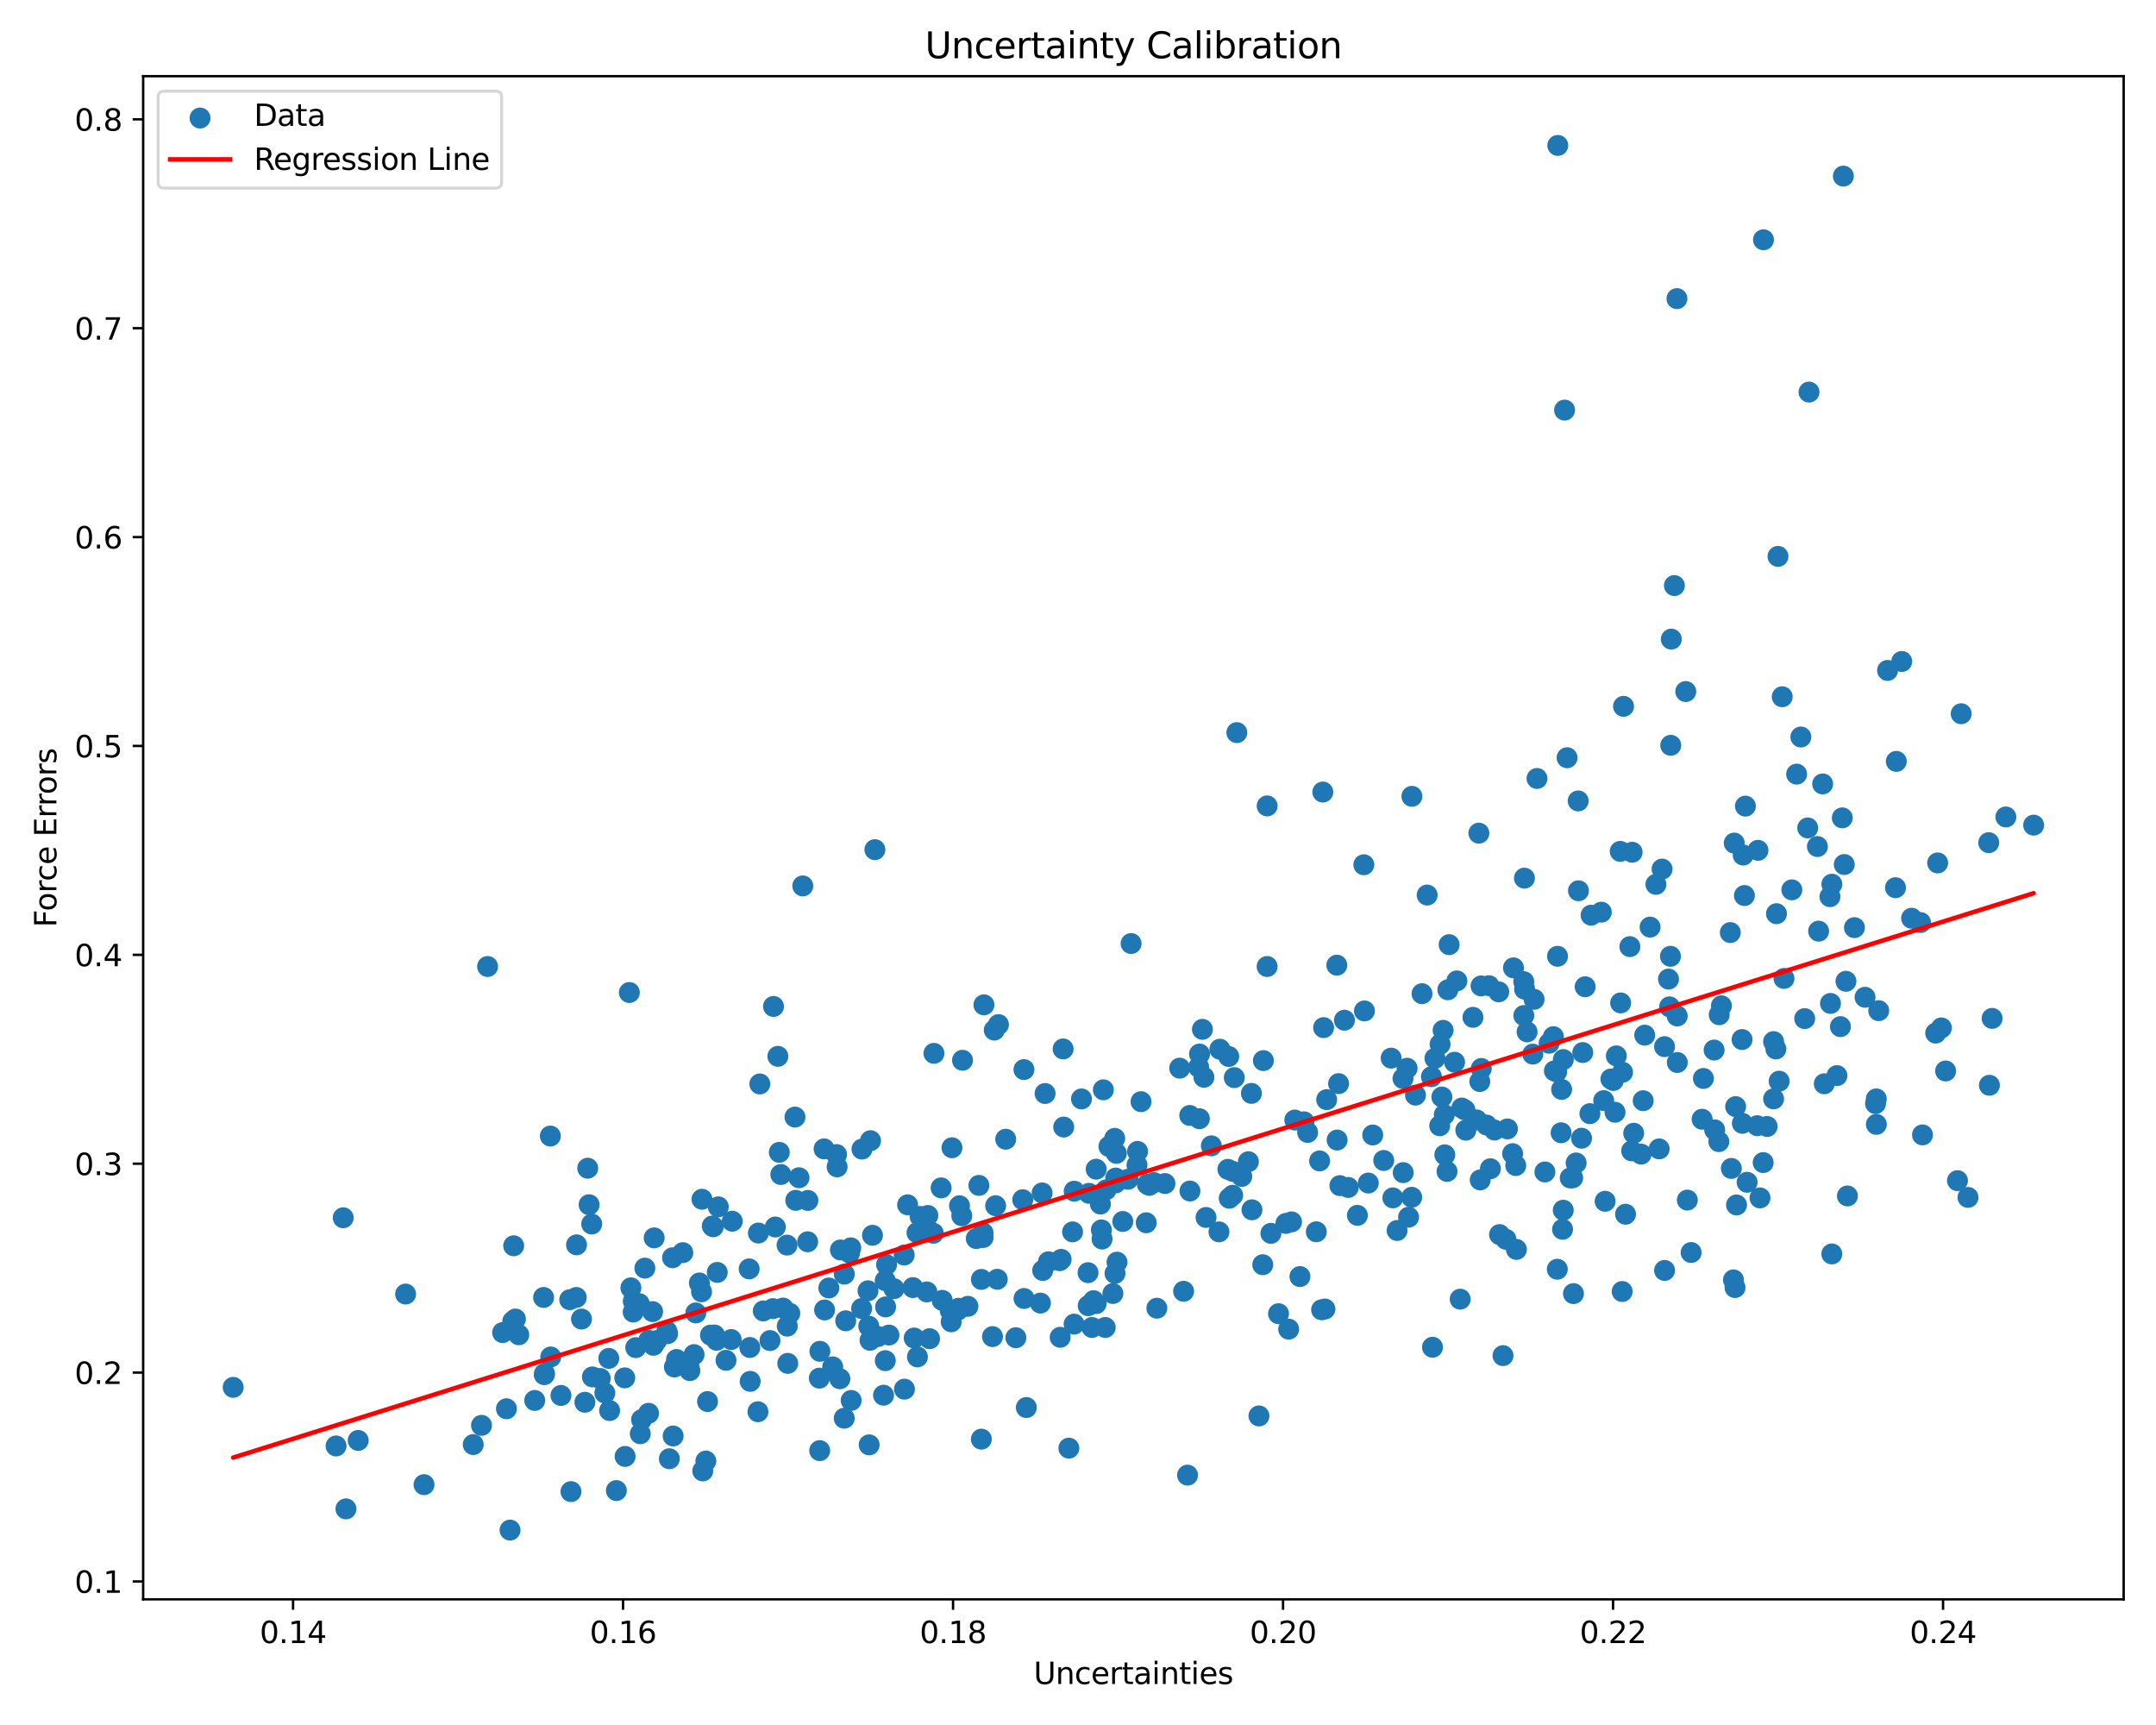 <?xml version="1.0" encoding="utf-8" standalone="no"?>
<!DOCTYPE svg PUBLIC "-//W3C//DTD SVG 1.1//EN"
  "http://www.w3.org/Graphics/SVG/1.1/DTD/svg11.dtd">
<svg xmlns:xlink="http://www.w3.org/1999/xlink" width="720pt" height="576pt" viewBox="0 0 720 576" xmlns="http://www.w3.org/2000/svg" version="1.1">
 <defs>
  <style type="text/css">*{stroke-linejoin: round; stroke-linecap: butt}</style>
 </defs>
 <g id="figure_1">
  <g id="patch_1">
   <path d="M 0 576 
L 720 576 
L 720 0 
L 0 0 
z
" style="fill: #ffffff"/>
  </g>
  <g id="axes_1">
   <g id="patch_2">
    <path d="M 47.81 534.04 
L 709.2 534.04 
L 709.2 25.44 
L 47.81 25.44 
z
" style="fill: #ffffff"/>
   </g>
   <g id="PathCollection_1">
    <defs>
     <path id="m7b101fe184" d="M 0 3 
C 0.796 3 1.559 2.684 2.121 2.121 
C 2.684 1.559 3 0.796 3 0 
C 3 -0.796 2.684 -1.559 2.121 -2.121 
C 1.559 -2.684 0.796 -3 0 -3 
C -0.796 -3 -1.559 -2.684 -2.121 -2.121 
C -2.684 -1.559 -3 -0.796 -3 0 
C -3 0.796 -2.684 1.559 -2.121 2.121 
C -1.559 2.684 -0.796 3 0 3 
z
" style="stroke: #1f77b4"/>
    </defs>
    <g clip-path="url(#pcabd4c6985)">
     <use xlink:href="#m7b101fe184" x="354.377" y="420.518" style="fill: #1f77b4; stroke: #1f77b4"/>
     <use xlink:href="#m7b101fe184" x="309.858" y="405.864" style="fill: #1f77b4; stroke: #1f77b4"/>
     <use xlink:href="#m7b101fe184" x="474.888" y="331.807" style="fill: #1f77b4; stroke: #1f77b4"/>
     <use xlink:href="#m7b101fe184" x="431.309" y="408.003" style="fill: #1f77b4; stroke: #1f77b4"/>
     <use xlink:href="#m7b101fe184" x="442.458" y="437.097" style="fill: #1f77b4; stroke: #1f77b4"/>
     <use xlink:href="#m7b101fe184" x="509.14" y="330.293" style="fill: #1f77b4; stroke: #1f77b4"/>
     <use xlink:href="#m7b101fe184" x="626.613" y="375.446" style="fill: #1f77b4; stroke: #1f77b4"/>
     <use xlink:href="#m7b101fe184" x="280.476" y="460.382" style="fill: #1f77b4; stroke: #1f77b4"/>
     <use xlink:href="#m7b101fe184" x="607.324" y="310.923" style="fill: #1f77b4; stroke: #1f77b4"/>
     <use xlink:href="#m7b101fe184" x="181.766" y="459.02" style="fill: #1f77b4; stroke: #1f77b4"/>
     <use xlink:href="#m7b101fe184" x="303.102" y="402.305" style="fill: #1f77b4; stroke: #1f77b4"/>
     <use xlink:href="#m7b101fe184" x="311.674" y="411.803" style="fill: #1f77b4; stroke: #1f77b4"/>
     <use xlink:href="#m7b101fe184" x="210.168" y="331.41" style="fill: #1f77b4; stroke: #1f77b4"/>
     <use xlink:href="#m7b101fe184" x="376.706" y="393.771" style="fill: #1f77b4; stroke: #1f77b4"/>
     <use xlink:href="#m7b101fe184" x="266.835" y="393.261" style="fill: #1f77b4; stroke: #1f77b4"/>
     <use xlink:href="#m7b101fe184" x="442.019" y="343.131" style="fill: #1f77b4; stroke: #1f77b4"/>
     <use xlink:href="#m7b101fe184" x="361.161" y="366.949" style="fill: #1f77b4; stroke: #1f77b4"/>
     <use xlink:href="#m7b101fe184" x="287.855" y="383.696" style="fill: #1f77b4; stroke: #1f77b4"/>
     <use xlink:href="#m7b101fe184" x="411.645" y="399.118" style="fill: #1f77b4; stroke: #1f77b4"/>
     <use xlink:href="#m7b101fe184" x="434.118" y="426.26" style="fill: #1f77b4; stroke: #1f77b4"/>
     <use xlink:href="#m7b101fe184" x="368.472" y="363.902" style="fill: #1f77b4; stroke: #1f77b4"/>
     <use xlink:href="#m7b101fe184" x="236.281" y="467.995" style="fill: #1f77b4; stroke: #1f77b4"/>
     <use xlink:href="#m7b101fe184" x="665.27" y="340.054" style="fill: #1f77b4; stroke: #1f77b4"/>
     <use xlink:href="#m7b101fe184" x="494.604" y="329.206" style="fill: #1f77b4; stroke: #1f77b4"/>
     <use xlink:href="#m7b101fe184" x="112.231" y="482.823" style="fill: #1f77b4; stroke: #1f77b4"/>
     <use xlink:href="#m7b101fe184" x="213.485" y="435.314" style="fill: #1f77b4; stroke: #1f77b4"/>
     <use xlink:href="#m7b101fe184" x="554.08" y="383.629" style="fill: #1f77b4; stroke: #1f77b4"/>
     <use xlink:href="#m7b101fe184" x="577.838" y="311.395" style="fill: #1f77b4; stroke: #1f77b4"/>
     <use xlink:href="#m7b101fe184" x="269.8" y="400.838" style="fill: #1f77b4; stroke: #1f77b4"/>
     <use xlink:href="#m7b101fe184" x="411.615" y="391.104" style="fill: #1f77b4; stroke: #1f77b4"/>
     <use xlink:href="#m7b101fe184" x="317.349" y="437.676" style="fill: #1f77b4; stroke: #1f77b4"/>
     <use xlink:href="#m7b101fe184" x="368.035" y="413.729" style="fill: #1f77b4; stroke: #1f77b4"/>
     <use xlink:href="#m7b101fe184" x="417.911" y="365.095" style="fill: #1f77b4; stroke: #1f77b4"/>
     <use xlink:href="#m7b101fe184" x="327.732" y="427.211" style="fill: #1f77b4; stroke: #1f77b4"/>
     <use xlink:href="#m7b101fe184" x="213.824" y="478.741" style="fill: #1f77b4; stroke: #1f77b4"/>
     <use xlink:href="#m7b101fe184" x="190.679" y="498.064" style="fill: #1f77b4; stroke: #1f77b4"/>
     <use xlink:href="#m7b101fe184" x="178.573" y="467.628" style="fill: #1f77b4; stroke: #1f77b4"/>
     <use xlink:href="#m7b101fe184" x="560.132" y="354.775" style="fill: #1f77b4; stroke: #1f77b4"/>
     <use xlink:href="#m7b101fe184" x="471.444" y="399.786" style="fill: #1f77b4; stroke: #1f77b4"/>
     <use xlink:href="#m7b101fe184" x="258.106" y="436.964" style="fill: #1f77b4; stroke: #1f77b4"/>
     <use xlink:href="#m7b101fe184" x="314.286" y="396.644" style="fill: #1f77b4; stroke: #1f77b4"/>
     <use xlink:href="#m7b101fe184" x="341.944" y="357.15" style="fill: #1f77b4; stroke: #1f77b4"/>
     <use xlink:href="#m7b101fe184" x="341.54" y="400.605" style="fill: #1f77b4; stroke: #1f77b4"/>
     <use xlink:href="#m7b101fe184" x="508.86" y="327.787" style="fill: #1f77b4; stroke: #1f77b4"/>
     <use xlink:href="#m7b101fe184" x="518.761" y="346.156" style="fill: #1f77b4; stroke: #1f77b4"/>
     <use xlink:href="#m7b101fe184" x="370.323" y="382.818" style="fill: #1f77b4; stroke: #1f77b4"/>
     <use xlink:href="#m7b101fe184" x="581.866" y="375.086" style="fill: #1f77b4; stroke: #1f77b4"/>
     <use xlink:href="#m7b101fe184" x="320.428" y="402.615" style="fill: #1f77b4; stroke: #1f77b4"/>
     <use xlink:href="#m7b101fe184" x="483.239" y="391.158" style="fill: #1f77b4; stroke: #1f77b4"/>
     <use xlink:href="#m7b101fe184" x="402.764" y="406.522" style="fill: #1f77b4; stroke: #1f77b4"/>
     <use xlink:href="#m7b101fe184" x="616.459" y="327.667" style="fill: #1f77b4; stroke: #1f77b4"/>
     <use xlink:href="#m7b101fe184" x="319.951" y="437.417" style="fill: #1f77b4; stroke: #1f77b4"/>
     <use xlink:href="#m7b101fe184" x="604.121" y="130.922" style="fill: #1f77b4; stroke: #1f77b4"/>
     <use xlink:href="#m7b101fe184" x="311.896" y="351.724" style="fill: #1f77b4; stroke: #1f77b4"/>
     <use xlink:href="#m7b101fe184" x="447.022" y="361.84" style="fill: #1f77b4; stroke: #1f77b4"/>
     <use xlink:href="#m7b101fe184" x="400.589" y="351.953" style="fill: #1f77b4; stroke: #1f77b4"/>
     <use xlink:href="#m7b101fe184" x="489.224" y="370.624" style="fill: #1f77b4; stroke: #1f77b4"/>
     <use xlink:href="#m7b101fe184" x="290.716" y="380.889" style="fill: #1f77b4; stroke: #1f77b4"/>
     <use xlink:href="#m7b101fe184" x="381.052" y="367.859" style="fill: #1f77b4; stroke: #1f77b4"/>
     <use xlink:href="#m7b101fe184" x="528.561" y="351.457" style="fill: #1f77b4; stroke: #1f77b4"/>
     <use xlink:href="#m7b101fe184" x="534.761" y="304.583" style="fill: #1f77b4; stroke: #1f77b4"/>
     <use xlink:href="#m7b101fe184" x="203.578" y="471.001" style="fill: #1f77b4; stroke: #1f77b4"/>
     <use xlink:href="#m7b101fe184" x="557.556" y="336.198" style="fill: #1f77b4; stroke: #1f77b4"/>
     <use xlink:href="#m7b101fe184" x="181.848" y="458.671" style="fill: #1f77b4; stroke: #1f77b4"/>
     <use xlink:href="#m7b101fe184" x="447.457" y="395.893" style="fill: #1f77b4; stroke: #1f77b4"/>
     <use xlink:href="#m7b101fe184" x="578.184" y="390.152" style="fill: #1f77b4; stroke: #1f77b4"/>
     <use xlink:href="#m7b101fe184" x="423.156" y="322.733" style="fill: #1f77b4; stroke: #1f77b4"/>
     <use xlink:href="#m7b101fe184" x="371.652" y="431.915" style="fill: #1f77b4; stroke: #1f77b4"/>
     <use xlink:href="#m7b101fe184" x="426.967" y="438.655" style="fill: #1f77b4; stroke: #1f77b4"/>
     <use xlink:href="#m7b101fe184" x="472.702" y="365.674" style="fill: #1f77b4; stroke: #1f77b4"/>
     <use xlink:href="#m7b101fe184" x="239.528" y="424.871" style="fill: #1f77b4; stroke: #1f77b4"/>
     <use xlink:href="#m7b101fe184" x="521.507" y="363.768" style="fill: #1f77b4; stroke: #1f77b4"/>
     <use xlink:href="#m7b101fe184" x="545.055" y="284.576" style="fill: #1f77b4; stroke: #1f77b4"/>
     <use xlink:href="#m7b101fe184" x="494.314" y="393.989" style="fill: #1f77b4; stroke: #1f77b4"/>
     <use xlink:href="#m7b101fe184" x="372.817" y="385.115" style="fill: #1f77b4; stroke: #1f77b4"/>
     <use xlink:href="#m7b101fe184" x="594.15" y="361.015" style="fill: #1f77b4; stroke: #1f77b4"/>
     <use xlink:href="#m7b101fe184" x="494.688" y="356.773" style="fill: #1f77b4; stroke: #1f77b4"/>
     <use xlink:href="#m7b101fe184" x="239.289" y="447.535" style="fill: #1f77b4; stroke: #1f77b4"/>
     <use xlink:href="#m7b101fe184" x="500.77" y="412.241" style="fill: #1f77b4; stroke: #1f77b4"/>
     <use xlink:href="#m7b101fe184" x="158.042" y="482.357" style="fill: #1f77b4; stroke: #1f77b4"/>
     <use xlink:href="#m7b101fe184" x="480.922" y="348.689" style="fill: #1f77b4; stroke: #1f77b4"/>
     <use xlink:href="#m7b101fe184" x="572.612" y="377.278" style="fill: #1f77b4; stroke: #1f77b4"/>
     <use xlink:href="#m7b101fe184" x="268.092" y="295.818" style="fill: #1f77b4; stroke: #1f77b4"/>
     <use xlink:href="#m7b101fe184" x="283.704" y="418.4" style="fill: #1f77b4; stroke: #1f77b4"/>
     <use xlink:href="#m7b101fe184" x="328.31" y="413.221" style="fill: #1f77b4; stroke: #1f77b4"/>
     <use xlink:href="#m7b101fe184" x="551.047" y="309.569" style="fill: #1f77b4; stroke: #1f77b4"/>
     <use xlink:href="#m7b101fe184" x="562.96" y="230.914" style="fill: #1f77b4; stroke: #1f77b4"/>
     <use xlink:href="#m7b101fe184" x="421.699" y="422.306" style="fill: #1f77b4; stroke: #1f77b4"/>
     <use xlink:href="#m7b101fe184" x="483.943" y="315.435" style="fill: #1f77b4; stroke: #1f77b4"/>
     <use xlink:href="#m7b101fe184" x="633.008" y="296.413" style="fill: #1f77b4; stroke: #1f77b4"/>
     <use xlink:href="#m7b101fe184" x="647.084" y="288.141" style="fill: #1f77b4; stroke: #1f77b4"/>
     <use xlink:href="#m7b101fe184" x="404.534" y="382.607" style="fill: #1f77b4; stroke: #1f77b4"/>
     <use xlink:href="#m7b101fe184" x="493.123" y="373.953" style="fill: #1f77b4; stroke: #1f77b4"/>
     <use xlink:href="#m7b101fe184" x="269.72" y="414.647" style="fill: #1f77b4; stroke: #1f77b4"/>
     <use xlink:href="#m7b101fe184" x="397.387" y="397.7" style="fill: #1f77b4; stroke: #1f77b4"/>
     <use xlink:href="#m7b101fe184" x="552.999" y="295.306" style="fill: #1f77b4; stroke: #1f77b4"/>
     <use xlink:href="#m7b101fe184" x="630.352" y="223.87" style="fill: #1f77b4; stroke: #1f77b4"/>
     <use xlink:href="#m7b101fe184" x="615.237" y="273.095" style="fill: #1f77b4; stroke: #1f77b4"/>
     <use xlink:href="#m7b101fe184" x="331.448" y="446.312" style="fill: #1f77b4; stroke: #1f77b4"/>
     <use xlink:href="#m7b101fe184" x="560.113" y="339.248" style="fill: #1f77b4; stroke: #1f77b4"/>
     <use xlink:href="#m7b101fe184" x="372.541" y="394.99" style="fill: #1f77b4; stroke: #1f77b4"/>
     <use xlink:href="#m7b101fe184" x="478.39" y="449.858" style="fill: #1f77b4; stroke: #1f77b4"/>
     <use xlink:href="#m7b101fe184" x="281.951" y="425.45" style="fill: #1f77b4; stroke: #1f77b4"/>
     <use xlink:href="#m7b101fe184" x="506.408" y="417.198" style="fill: #1f77b4; stroke: #1f77b4"/>
     <use xlink:href="#m7b101fe184" x="238.191" y="409.633" style="fill: #1f77b4; stroke: #1f77b4"/>
     <use xlink:href="#m7b101fe184" x="295.646" y="454.342" style="fill: #1f77b4; stroke: #1f77b4"/>
     <use xlink:href="#m7b101fe184" x="524.383" y="393.332" style="fill: #1f77b4; stroke: #1f77b4"/>
     <use xlink:href="#m7b101fe184" x="458.429" y="378.986" style="fill: #1f77b4; stroke: #1f77b4"/>
     <use xlink:href="#m7b101fe184" x="372.358" y="425.192" style="fill: #1f77b4; stroke: #1f77b4"/>
     <use xlink:href="#m7b101fe184" x="410.332" y="352.771" style="fill: #1f77b4; stroke: #1f77b4"/>
     <use xlink:href="#m7b101fe184" x="215.354" y="423.451" style="fill: #1f77b4; stroke: #1f77b4"/>
     <use xlink:href="#m7b101fe184" x="466.56" y="410.877" style="fill: #1f77b4; stroke: #1f77b4"/>
     <use xlink:href="#m7b101fe184" x="366.065" y="390.41" style="fill: #1f77b4; stroke: #1f77b4"/>
     <use xlink:href="#m7b101fe184" x="395.263" y="431.179" style="fill: #1f77b4; stroke: #1f77b4"/>
     <use xlink:href="#m7b101fe184" x="250.185" y="423.693" style="fill: #1f77b4; stroke: #1f77b4"/>
     <use xlink:href="#m7b101fe184" x="342.744" y="469.99" style="fill: #1f77b4; stroke: #1f77b4"/>
     <use xlink:href="#m7b101fe184" x="115.531" y="503.835" style="fill: #1f77b4; stroke: #1f77b4"/>
     <use xlink:href="#m7b101fe184" x="611.118" y="299.409" style="fill: #1f77b4; stroke: #1f77b4"/>
     <use xlink:href="#m7b101fe184" x="446.436" y="322.284" style="fill: #1f77b4; stroke: #1f77b4"/>
     <use xlink:href="#m7b101fe184" x="377.731" y="315.058" style="fill: #1f77b4; stroke: #1f77b4"/>
     <use xlink:href="#m7b101fe184" x="358.697" y="442.145" style="fill: #1f77b4; stroke: #1f77b4"/>
     <use xlink:href="#m7b101fe184" x="455.459" y="288.753" style="fill: #1f77b4; stroke: #1f77b4"/>
     <use xlink:href="#m7b101fe184" x="581.763" y="347.119" style="fill: #1f77b4; stroke: #1f77b4"/>
     <use xlink:href="#m7b101fe184" x="520.139" y="319.312" style="fill: #1f77b4; stroke: #1f77b4"/>
     <use xlink:href="#m7b101fe184" x="593.761" y="185.781" style="fill: #1f77b4; stroke: #1f77b4"/>
     <use xlink:href="#m7b101fe184" x="326.9" y="395.821" style="fill: #1f77b4; stroke: #1f77b4"/>
     <use xlink:href="#m7b101fe184" x="259.769" y="352.72" style="fill: #1f77b4; stroke: #1f77b4"/>
     <use xlink:href="#m7b101fe184" x="321.185" y="405.949" style="fill: #1f77b4; stroke: #1f77b4"/>
     <use xlink:href="#m7b101fe184" x="339.252" y="446.677" style="fill: #1f77b4; stroke: #1f77b4"/>
     <use xlink:href="#m7b101fe184" x="421.907" y="354.15" style="fill: #1f77b4; stroke: #1f77b4"/>
     <use xlink:href="#m7b101fe184" x="250.527" y="461.252" style="fill: #1f77b4; stroke: #1f77b4"/>
     <use xlink:href="#m7b101fe184" x="379.891" y="384.465" style="fill: #1f77b4; stroke: #1f77b4"/>
     <use xlink:href="#m7b101fe184" x="212.309" y="449.988" style="fill: #1f77b4; stroke: #1f77b4"/>
     <use xlink:href="#m7b101fe184" x="432.402" y="373.993" style="fill: #1f77b4; stroke: #1f77b4"/>
     <use xlink:href="#m7b101fe184" x="538.774" y="360.785" style="fill: #1f77b4; stroke: #1f77b4"/>
     <use xlink:href="#m7b101fe184" x="385.411" y="394.879" style="fill: #1f77b4; stroke: #1f77b4"/>
     <use xlink:href="#m7b101fe184" x="619.3" y="309.748" style="fill: #1f77b4; stroke: #1f77b4"/>
     <use xlink:href="#m7b101fe184" x="265.742" y="400.803" style="fill: #1f77b4; stroke: #1f77b4"/>
     <use xlink:href="#m7b101fe184" x="278.074" y="456.413" style="fill: #1f77b4; stroke: #1f77b4"/>
     <use xlink:href="#m7b101fe184" x="328.593" y="335.531" style="fill: #1f77b4; stroke: #1f77b4"/>
     <use xlink:href="#m7b101fe184" x="544.302" y="316.087" style="fill: #1f77b4; stroke: #1f77b4"/>
     <use xlink:href="#m7b101fe184" x="211.455" y="438.115" style="fill: #1f77b4; stroke: #1f77b4"/>
     <use xlink:href="#m7b101fe184" x="410.506" y="400.109" style="fill: #1f77b4; stroke: #1f77b4"/>
     <use xlink:href="#m7b101fe184" x="196.267" y="390.079" style="fill: #1f77b4; stroke: #1f77b4"/>
     <use xlink:href="#m7b101fe184" x="237.869" y="409.377" style="fill: #1f77b4; stroke: #1f77b4"/>
     <use xlink:href="#m7b101fe184" x="574.006" y="381.198" style="fill: #1f77b4; stroke: #1f77b4"/>
     <use xlink:href="#m7b101fe184" x="364.657" y="443.259" style="fill: #1f77b4; stroke: #1f77b4"/>
     <use xlink:href="#m7b101fe184" x="519.095" y="357.586" style="fill: #1f77b4; stroke: #1f77b4"/>
     <use xlink:href="#m7b101fe184" x="541.73" y="431.249" style="fill: #1f77b4; stroke: #1f77b4"/>
     <use xlink:href="#m7b101fe184" x="290.125" y="442.82" style="fill: #1f77b4; stroke: #1f77b4"/>
     <use xlink:href="#m7b101fe184" x="281.928" y="473.56" style="fill: #1f77b4; stroke: #1f77b4"/>
     <use xlink:href="#m7b101fe184" x="225.212" y="456.458" style="fill: #1f77b4; stroke: #1f77b4"/>
     <use xlink:href="#m7b101fe184" x="310.43" y="446.997" style="fill: #1f77b4; stroke: #1f77b4"/>
     <use xlink:href="#m7b101fe184" x="544.893" y="384.287" style="fill: #1f77b4; stroke: #1f77b4"/>
     <use xlink:href="#m7b101fe184" x="578.892" y="427.368" style="fill: #1f77b4; stroke: #1f77b4"/>
     <use xlink:href="#m7b101fe184" x="595.176" y="232.652" style="fill: #1f77b4; stroke: #1f77b4"/>
     <use xlink:href="#m7b101fe184" x="496.435" y="375.663" style="fill: #1f77b4; stroke: #1f77b4"/>
     <use xlink:href="#m7b101fe184" x="295.065" y="465.877" style="fill: #1f77b4; stroke: #1f77b4"/>
     <use xlink:href="#m7b101fe184" x="306.384" y="453.081" style="fill: #1f77b4; stroke: #1f77b4"/>
     <use xlink:href="#m7b101fe184" x="197.835" y="459.768" style="fill: #1f77b4; stroke: #1f77b4"/>
     <use xlink:href="#m7b101fe184" x="263.76" y="438.529" style="fill: #1f77b4; stroke: #1f77b4"/>
     <use xlink:href="#m7b101fe184" x="265.482" y="373.002" style="fill: #1f77b4; stroke: #1f77b4"/>
     <use xlink:href="#m7b101fe184" x="284.245" y="467.622" style="fill: #1f77b4; stroke: #1f77b4"/>
     <use xlink:href="#m7b101fe184" x="542.187" y="235.851" style="fill: #1f77b4; stroke: #1f77b4"/>
     <use xlink:href="#m7b101fe184" x="583.447" y="394.779" style="fill: #1f77b4; stroke: #1f77b4"/>
     <use xlink:href="#m7b101fe184" x="275.376" y="437.415" style="fill: #1f77b4; stroke: #1f77b4"/>
     <use xlink:href="#m7b101fe184" x="260.752" y="392.182" style="fill: #1f77b4; stroke: #1f77b4"/>
     <use xlink:href="#m7b101fe184" x="372.264" y="380.119" style="fill: #1f77b4; stroke: #1f77b4"/>
     <use xlink:href="#m7b101fe184" x="593.26" y="305.093" style="fill: #1f77b4; stroke: #1f77b4"/>
     <use xlink:href="#m7b101fe184" x="548.747" y="367.544" style="fill: #1f77b4; stroke: #1f77b4"/>
     <use xlink:href="#m7b101fe184" x="169.13" y="470.4" style="fill: #1f77b4; stroke: #1f77b4"/>
     <use xlink:href="#m7b101fe184" x="293.221" y="446.278" style="fill: #1f77b4; stroke: #1f77b4"/>
     <use xlink:href="#m7b101fe184" x="284.118" y="416.668" style="fill: #1f77b4; stroke: #1f77b4"/>
     <use xlink:href="#m7b101fe184" x="568.419" y="373.723" style="fill: #1f77b4; stroke: #1f77b4"/>
     <use xlink:href="#m7b101fe184" x="548.052" y="385.377" style="fill: #1f77b4; stroke: #1f77b4"/>
     <use xlink:href="#m7b101fe184" x="263.071" y="455.247" style="fill: #1f77b4; stroke: #1f77b4"/>
     <use xlink:href="#m7b101fe184" x="601.399" y="246.1" style="fill: #1f77b4; stroke: #1f77b4"/>
     <use xlink:href="#m7b101fe184" x="393.96" y="356.669" style="fill: #1f77b4; stroke: #1f77b4"/>
     <use xlink:href="#m7b101fe184" x="560.015" y="99.713" style="fill: #1f77b4; stroke: #1f77b4"/>
     <use xlink:href="#m7b101fe184" x="646.422" y="344.966" style="fill: #1f77b4; stroke: #1f77b4"/>
     <use xlink:href="#m7b101fe184" x="541.075" y="284.283" style="fill: #1f77b4; stroke: #1f77b4"/>
     <use xlink:href="#m7b101fe184" x="321.432" y="354.035" style="fill: #1f77b4; stroke: #1f77b4"/>
     <use xlink:href="#m7b101fe184" x="598.39" y="297.132" style="fill: #1f77b4; stroke: #1f77b4"/>
     <use xlink:href="#m7b101fe184" x="450.239" y="396.505" style="fill: #1f77b4; stroke: #1f77b4"/>
     <use xlink:href="#m7b101fe184" x="195.325" y="468.238" style="fill: #1f77b4; stroke: #1f77b4"/>
     <use xlink:href="#m7b101fe184" x="232.373" y="438.4" style="fill: #1f77b4; stroke: #1f77b4"/>
     <use xlink:href="#m7b101fe184" x="222.706" y="444.503" style="fill: #1f77b4; stroke: #1f77b4"/>
     <use xlink:href="#m7b101fe184" x="537.961" y="360.287" style="fill: #1f77b4; stroke: #1f77b4"/>
     <use xlink:href="#m7b101fe184" x="201.984" y="465.138" style="fill: #1f77b4; stroke: #1f77b4"/>
     <use xlink:href="#m7b101fe184" x="349.007" y="365.136" style="fill: #1f77b4; stroke: #1f77b4"/>
     <use xlink:href="#m7b101fe184" x="535.558" y="367.509" style="fill: #1f77b4; stroke: #1f77b4"/>
     <use xlink:href="#m7b101fe184" x="253.119" y="471.396" style="fill: #1f77b4; stroke: #1f77b4"/>
     <use xlink:href="#m7b101fe184" x="638.376" y="306.604" style="fill: #1f77b4; stroke: #1f77b4"/>
     <use xlink:href="#m7b101fe184" x="407.076" y="411.339" style="fill: #1f77b4; stroke: #1f77b4"/>
     <use xlink:href="#m7b101fe184" x="239.875" y="402.981" style="fill: #1f77b4; stroke: #1f77b4"/>
     <use xlink:href="#m7b101fe184" x="301.955" y="419.068" style="fill: #1f77b4; stroke: #1f77b4"/>
     <use xlink:href="#m7b101fe184" x="614.612" y="342.802" style="fill: #1f77b4; stroke: #1f77b4"/>
     <use xlink:href="#m7b101fe184" x="287.739" y="436.947" style="fill: #1f77b4; stroke: #1f77b4"/>
     <use xlink:href="#m7b101fe184" x="373.026" y="421.448" style="fill: #1f77b4; stroke: #1f77b4"/>
     <use xlink:href="#m7b101fe184" x="522.075" y="353.797" style="fill: #1f77b4; stroke: #1f77b4"/>
     <use xlink:href="#m7b101fe184" x="642.022" y="378.954" style="fill: #1f77b4; stroke: #1f77b4"/>
     <use xlink:href="#m7b101fe184" x="574.874" y="335.844" style="fill: #1f77b4; stroke: #1f77b4"/>
     <use xlink:href="#m7b101fe184" x="609.214" y="361.886" style="fill: #1f77b4; stroke: #1f77b4"/>
     <use xlink:href="#m7b101fe184" x="292.169" y="283.711" style="fill: #1f77b4; stroke: #1f77b4"/>
     <use xlink:href="#m7b101fe184" x="363.407" y="435.996" style="fill: #1f77b4; stroke: #1f77b4"/>
     <use xlink:href="#m7b101fe184" x="418.1" y="403.969" style="fill: #1f77b4; stroke: #1f77b4"/>
     <use xlink:href="#m7b101fe184" x="217.94" y="437.965" style="fill: #1f77b4; stroke: #1f77b4"/>
     <use xlink:href="#m7b101fe184" x="356.952" y="483.559" style="fill: #1f77b4; stroke: #1f77b4"/>
     <use xlink:href="#m7b101fe184" x="615.896" y="288.676" style="fill: #1f77b4; stroke: #1f77b4"/>
     <use xlink:href="#m7b101fe184" x="497.243" y="329.14" style="fill: #1f77b4; stroke: #1f77b4"/>
     <use xlink:href="#m7b101fe184" x="648.327" y="343.234" style="fill: #1f77b4; stroke: #1f77b4"/>
     <use xlink:href="#m7b101fe184" x="522.499" y="136.938" style="fill: #1f77b4; stroke: #1f77b4"/>
     <use xlink:href="#m7b101fe184" x="219.269" y="447.635" style="fill: #1f77b4; stroke: #1f77b4"/>
     <use xlink:href="#m7b101fe184" x="469.906" y="356.697" style="fill: #1f77b4; stroke: #1f77b4"/>
     <use xlink:href="#m7b101fe184" x="582.136" y="285.511" style="fill: #1f77b4; stroke: #1f77b4"/>
     <use xlink:href="#m7b101fe184" x="424.415" y="411.832" style="fill: #1f77b4; stroke: #1f77b4"/>
     <use xlink:href="#m7b101fe184" x="333.041" y="427.169" style="fill: #1f77b4; stroke: #1f77b4"/>
     <use xlink:href="#m7b101fe184" x="464.572" y="353.32" style="fill: #1f77b4; stroke: #1f77b4"/>
     <use xlink:href="#m7b101fe184" x="162.832" y="322.729" style="fill: #1f77b4; stroke: #1f77b4"/>
     <use xlink:href="#m7b101fe184" x="210.684" y="430.029" style="fill: #1f77b4; stroke: #1f77b4"/>
     <use xlink:href="#m7b101fe184" x="314.657" y="434.201" style="fill: #1f77b4; stroke: #1f77b4"/>
     <use xlink:href="#m7b101fe184" x="500.501" y="331.191" style="fill: #1f77b4; stroke: #1f77b4"/>
     <use xlink:href="#m7b101fe184" x="420.431" y="472.799" style="fill: #1f77b4; stroke: #1f77b4"/>
     <use xlink:href="#m7b101fe184" x="563.485" y="400.722" style="fill: #1f77b4; stroke: #1f77b4"/>
     <use xlink:href="#m7b101fe184" x="479.206" y="353.389" style="fill: #1f77b4; stroke: #1f77b4"/>
     <use xlink:href="#m7b101fe184" x="520.062" y="423.819" style="fill: #1f77b4; stroke: #1f77b4"/>
     <use xlink:href="#m7b101fe184" x="611.741" y="418.709" style="fill: #1f77b4; stroke: #1f77b4"/>
     <use xlink:href="#m7b101fe184" x="372.577" y="393.367" style="fill: #1f77b4; stroke: #1f77b4"/>
     <use xlink:href="#m7b101fe184" x="192.538" y="415.67" style="fill: #1f77b4; stroke: #1f77b4"/>
     <use xlink:href="#m7b101fe184" x="295.745" y="436.397" style="fill: #1f77b4; stroke: #1f77b4"/>
     <use xlink:href="#m7b101fe184" x="244.183" y="447.294" style="fill: #1f77b4; stroke: #1f77b4"/>
     <use xlink:href="#m7b101fe184" x="441.347" y="437.354" style="fill: #1f77b4; stroke: #1f77b4"/>
     <use xlink:href="#m7b101fe184" x="509.085" y="293.227" style="fill: #1f77b4; stroke: #1f77b4"/>
     <use xlink:href="#m7b101fe184" x="326.027" y="413.578" style="fill: #1f77b4; stroke: #1f77b4"/>
     <use xlink:href="#m7b101fe184" x="481.931" y="344.044" style="fill: #1f77b4; stroke: #1f77b4"/>
     <use xlink:href="#m7b101fe184" x="513.286" y="259.94" style="fill: #1f77b4; stroke: #1f77b4"/>
     <use xlink:href="#m7b101fe184" x="307.254" y="406.179" style="fill: #1f77b4; stroke: #1f77b4"/>
     <use xlink:href="#m7b101fe184" x="525.196" y="393.28" style="fill: #1f77b4; stroke: #1f77b4"/>
     <use xlink:href="#m7b101fe184" x="211.482" y="434.485" style="fill: #1f77b4; stroke: #1f77b4"/>
     <use xlink:href="#m7b101fe184" x="611.297" y="335.064" style="fill: #1f77b4; stroke: #1f77b4"/>
     <use xlink:href="#m7b101fe184" x="522.057" y="404.105" style="fill: #1f77b4; stroke: #1f77b4"/>
     <use xlink:href="#m7b101fe184" x="413.042" y="244.626" style="fill: #1f77b4; stroke: #1f77b4"/>
     <use xlink:href="#m7b101fe184" x="664.363" y="362.383" style="fill: #1f77b4; stroke: #1f77b4"/>
     <use xlink:href="#m7b101fe184" x="280.657" y="417.376" style="fill: #1f77b4; stroke: #1f77b4"/>
     <use xlink:href="#m7b101fe184" x="183.92" y="453.111" style="fill: #1f77b4; stroke: #1f77b4"/>
     <use xlink:href="#m7b101fe184" x="486.529" y="327.536" style="fill: #1f77b4; stroke: #1f77b4"/>
     <use xlink:href="#m7b101fe184" x="488.19" y="369.986" style="fill: #1f77b4; stroke: #1f77b4"/>
     <use xlink:href="#m7b101fe184" x="615.598" y="58.807" style="fill: #1f77b4; stroke: #1f77b4"/>
     <use xlink:href="#m7b101fe184" x="290.255" y="482.454" style="fill: #1f77b4; stroke: #1f77b4"/>
     <use xlink:href="#m7b101fe184" x="574.127" y="338.838" style="fill: #1f77b4; stroke: #1f77b4"/>
     <use xlink:href="#m7b101fe184" x="187.331" y="465.958" style="fill: #1f77b4; stroke: #1f77b4"/>
     <use xlink:href="#m7b101fe184" x="502.908" y="413.811" style="fill: #1f77b4; stroke: #1f77b4"/>
     <use xlink:href="#m7b101fe184" x="572.435" y="350.623" style="fill: #1f77b4; stroke: #1f77b4"/>
     <use xlink:href="#m7b101fe184" x="664.145" y="281.378" style="fill: #1f77b4; stroke: #1f77b4"/>
     <use xlink:href="#m7b101fe184" x="295.62" y="427.611" style="fill: #1f77b4; stroke: #1f77b4"/>
     <use xlink:href="#m7b101fe184" x="482.326" y="372.202" style="fill: #1f77b4; stroke: #1f77b4"/>
     <use xlink:href="#m7b101fe184" x="541.852" y="358.039" style="fill: #1f77b4; stroke: #1f77b4"/>
     <use xlink:href="#m7b101fe184" x="160.802" y="475.939" style="fill: #1f77b4; stroke: #1f77b4"/>
     <use xlink:href="#m7b101fe184" x="616.956" y="399.341" style="fill: #1f77b4; stroke: #1f77b4"/>
     <use xlink:href="#m7b101fe184" x="238.613" y="445.773" style="fill: #1f77b4; stroke: #1f77b4"/>
     <use xlink:href="#m7b101fe184" x="358.729" y="397.752" style="fill: #1f77b4; stroke: #1f77b4"/>
     <use xlink:href="#m7b101fe184" x="511.883" y="351.98" style="fill: #1f77b4; stroke: #1f77b4"/>
     <use xlink:href="#m7b101fe184" x="366.069" y="435.288" style="fill: #1f77b4; stroke: #1f77b4"/>
     <use xlink:href="#m7b101fe184" x="382.786" y="408.3" style="fill: #1f77b4; stroke: #1f77b4"/>
     <use xlink:href="#m7b101fe184" x="512.31" y="333.685" style="fill: #1f77b4; stroke: #1f77b4"/>
     <use xlink:href="#m7b101fe184" x="167.849" y="444.963" style="fill: #1f77b4; stroke: #1f77b4"/>
     <use xlink:href="#m7b101fe184" x="369.093" y="443.259" style="fill: #1f77b4; stroke: #1f77b4"/>
     <use xlink:href="#m7b101fe184" x="549.255" y="345.655" style="fill: #1f77b4; stroke: #1f77b4"/>
     <use xlink:href="#m7b101fe184" x="531.355" y="305.592" style="fill: #1f77b4; stroke: #1f77b4"/>
     <use xlink:href="#m7b101fe184" x="282.429" y="441.03" style="fill: #1f77b4; stroke: #1f77b4"/>
     <use xlink:href="#m7b101fe184" x="231.784" y="452.319" style="fill: #1f77b4; stroke: #1f77b4"/>
     <use xlink:href="#m7b101fe184" x="508.879" y="339.103" style="fill: #1f77b4; stroke: #1f77b4"/>
     <use xlink:href="#m7b101fe184" x="260.246" y="384.782" style="fill: #1f77b4; stroke: #1f77b4"/>
     <use xlink:href="#m7b101fe184" x="606.927" y="282.672" style="fill: #1f77b4; stroke: #1f77b4"/>
     <use xlink:href="#m7b101fe184" x="114.618" y="406.629" style="fill: #1f77b4; stroke: #1f77b4"/>
     <use xlink:href="#m7b101fe184" x="323.244" y="436.195" style="fill: #1f77b4; stroke: #1f77b4"/>
     <use xlink:href="#m7b101fe184" x="602.681" y="340.123" style="fill: #1f77b4; stroke: #1f77b4"/>
     <use xlink:href="#m7b101fe184" x="218.461" y="413.338" style="fill: #1f77b4; stroke: #1f77b4"/>
     <use xlink:href="#m7b101fe184" x="627.4" y="337.472" style="fill: #1f77b4; stroke: #1f77b4"/>
     <use xlink:href="#m7b101fe184" x="489.507" y="377.385" style="fill: #1f77b4; stroke: #1f77b4"/>
     <use xlink:href="#m7b101fe184" x="481.517" y="366.304" style="fill: #1f77b4; stroke: #1f77b4"/>
     <use xlink:href="#m7b101fe184" x="520.222" y="48.558" style="fill: #1f77b4; stroke: #1f77b4"/>
     <use xlink:href="#m7b101fe184" x="389.037" y="395.202" style="fill: #1f77b4; stroke: #1f77b4"/>
     <use xlink:href="#m7b101fe184" x="234.424" y="400.443" style="fill: #1f77b4; stroke: #1f77b4"/>
     <use xlink:href="#m7b101fe184" x="309.479" y="409.959" style="fill: #1f77b4; stroke: #1f77b4"/>
     <use xlink:href="#m7b101fe184" x="622.833" y="332.998" style="fill: #1f77b4; stroke: #1f77b4"/>
     <use xlink:href="#m7b101fe184" x="200.451" y="460.292" style="fill: #1f77b4; stroke: #1f77b4"/>
     <use xlink:href="#m7b101fe184" x="423.17" y="269.103" style="fill: #1f77b4; stroke: #1f77b4"/>
     <use xlink:href="#m7b101fe184" x="649.742" y="357.615" style="fill: #1f77b4; stroke: #1f77b4"/>
     <use xlink:href="#m7b101fe184" x="190.256" y="433.981" style="fill: #1f77b4; stroke: #1f77b4"/>
     <use xlink:href="#m7b101fe184" x="608.679" y="261.768" style="fill: #1f77b4; stroke: #1f77b4"/>
     <use xlink:href="#m7b101fe184" x="564.754" y="418.234" style="fill: #1f77b4; stroke: #1f77b4"/>
     <use xlink:href="#m7b101fe184" x="262.904" y="442.812" style="fill: #1f77b4; stroke: #1f77b4"/>
     <use xlink:href="#m7b101fe184" x="439.587" y="411.307" style="fill: #1f77b4; stroke: #1f77b4"/>
     <use xlink:href="#m7b101fe184" x="653.703" y="394.232" style="fill: #1f77b4; stroke: #1f77b4"/>
     <use xlink:href="#m7b101fe184" x="471.505" y="265.906" style="fill: #1f77b4; stroke: #1f77b4"/>
     <use xlink:href="#m7b101fe184" x="587.754" y="399.992" style="fill: #1f77b4; stroke: #1f77b4"/>
     <use xlink:href="#m7b101fe184" x="347.451" y="435.116" style="fill: #1f77b4; stroke: #1f77b4"/>
     <use xlink:href="#m7b101fe184" x="279.367" y="385.516" style="fill: #1f77b4; stroke: #1f77b4"/>
     <use xlink:href="#m7b101fe184" x="416.907" y="387.9" style="fill: #1f77b4; stroke: #1f77b4"/>
     <use xlink:href="#m7b101fe184" x="527.133" y="297.436" style="fill: #1f77b4; stroke: #1f77b4"/>
     <use xlink:href="#m7b101fe184" x="135.452" y="432.102" style="fill: #1f77b4; stroke: #1f77b4"/>
     <use xlink:href="#m7b101fe184" x="222.952" y="445.333" style="fill: #1f77b4; stroke: #1f77b4"/>
     <use xlink:href="#m7b101fe184" x="230.073" y="456.367" style="fill: #1f77b4; stroke: #1f77b4"/>
     <use xlink:href="#m7b101fe184" x="499.107" y="377.336" style="fill: #1f77b4; stroke: #1f77b4"/>
     <use xlink:href="#m7b101fe184" x="355.224" y="376.336" style="fill: #1f77b4; stroke: #1f77b4"/>
     <use xlink:href="#m7b101fe184" x="262.833" y="415.758" style="fill: #1f77b4; stroke: #1f77b4"/>
     <use xlink:href="#m7b101fe184" x="141.602" y="495.748" style="fill: #1f77b4; stroke: #1f77b4"/>
     <use xlink:href="#m7b101fe184" x="192.445" y="433.24" style="fill: #1f77b4; stroke: #1f77b4"/>
     <use xlink:href="#m7b101fe184" x="476.601" y="298.869" style="fill: #1f77b4; stroke: #1f77b4"/>
     <use xlink:href="#m7b101fe184" x="515.916" y="391.328" style="fill: #1f77b4; stroke: #1f77b4"/>
     <use xlink:href="#m7b101fe184" x="414.687" y="392.82" style="fill: #1f77b4; stroke: #1f77b4"/>
     <use xlink:href="#m7b101fe184" x="579.145" y="281.52" style="fill: #1f77b4; stroke: #1f77b4"/>
     <use xlink:href="#m7b101fe184" x="273.742" y="484.38" style="fill: #1f77b4; stroke: #1f77b4"/>
     <use xlink:href="#m7b101fe184" x="446.537" y="380.674" style="fill: #1f77b4; stroke: #1f77b4"/>
     <use xlink:href="#m7b101fe184" x="354.054" y="446.54" style="fill: #1f77b4; stroke: #1f77b4"/>
     <use xlink:href="#m7b101fe184" x="430.356" y="443.82" style="fill: #1f77b4; stroke: #1f77b4"/>
     <use xlink:href="#m7b101fe184" x="400.539" y="373.555" style="fill: #1f77b4; stroke: #1f77b4"/>
     <use xlink:href="#m7b101fe184" x="521.817" y="410.481" style="fill: #1f77b4; stroke: #1f77b4"/>
     <use xlink:href="#m7b101fe184" x="494.182" y="361.138" style="fill: #1f77b4; stroke: #1f77b4"/>
     <use xlink:href="#m7b101fe184" x="435.476" y="374.588" style="fill: #1f77b4; stroke: #1f77b4"/>
     <use xlink:href="#m7b101fe184" x="181.538" y="433.239" style="fill: #1f77b4; stroke: #1f77b4"/>
     <use xlink:href="#m7b101fe184" x="355.035" y="350.255" style="fill: #1f77b4; stroke: #1f77b4"/>
     <use xlink:href="#m7b101fe184" x="530.944" y="371.861" style="fill: #1f77b4; stroke: #1f77b4"/>
     <use xlink:href="#m7b101fe184" x="487.638" y="433.805" style="fill: #1f77b4; stroke: #1f77b4"/>
     <use xlink:href="#m7b101fe184" x="527.037" y="267.438" style="fill: #1f77b4; stroke: #1f77b4"/>
     <use xlink:href="#m7b101fe184" x="555.881" y="349.488" style="fill: #1f77b4; stroke: #1f77b4"/>
     <use xlink:href="#m7b101fe184" x="197.604" y="408.706" style="fill: #1f77b4; stroke: #1f77b4"/>
     <use xlink:href="#m7b101fe184" x="233.551" y="428.4" style="fill: #1f77b4; stroke: #1f77b4"/>
     <use xlink:href="#m7b101fe184" x="173.239" y="445.698" style="fill: #1f77b4; stroke: #1f77b4"/>
     <use xlink:href="#m7b101fe184" x="223.525" y="487.091" style="fill: #1f77b4; stroke: #1f77b4"/>
     <use xlink:href="#m7b101fe184" x="679.137" y="275.525" style="fill: #1f77b4; stroke: #1f77b4"/>
     <use xlink:href="#m7b101fe184" x="603.693" y="276.46" style="fill: #1f77b4; stroke: #1f77b4"/>
     <use xlink:href="#m7b101fe184" x="367.48" y="402.051" style="fill: #1f77b4; stroke: #1f77b4"/>
     <use xlink:href="#m7b101fe184" x="302.044" y="463.855" style="fill: #1f77b4; stroke: #1f77b4"/>
     <use xlink:href="#m7b101fe184" x="369.358" y="397.302" style="fill: #1f77b4; stroke: #1f77b4"/>
     <use xlink:href="#m7b101fe184" x="528.167" y="380.07" style="fill: #1f77b4; stroke: #1f77b4"/>
     <use xlink:href="#m7b101fe184" x="296.854" y="445.794" style="fill: #1f77b4; stroke: #1f77b4"/>
     <use xlink:href="#m7b101fe184" x="273.802" y="451.219" style="fill: #1f77b4; stroke: #1f77b4"/>
     <use xlink:href="#m7b101fe184" x="194.194" y="440.449" style="fill: #1f77b4; stroke: #1f77b4"/>
     <use xlink:href="#m7b101fe184" x="526.353" y="388.325" style="fill: #1f77b4; stroke: #1f77b4"/>
     <use xlink:href="#m7b101fe184" x="568.857" y="360.109" style="fill: #1f77b4; stroke: #1f77b4"/>
     <use xlink:href="#m7b101fe184" x="183.792" y="379.34" style="fill: #1f77b4; stroke: #1f77b4"/>
     <use xlink:href="#m7b101fe184" x="317.912" y="383.249" style="fill: #1f77b4; stroke: #1f77b4"/>
     <use xlink:href="#m7b101fe184" x="383.165" y="395.44" style="fill: #1f77b4; stroke: #1f77b4"/>
     <use xlink:href="#m7b101fe184" x="592.293" y="347.8" style="fill: #1f77b4; stroke: #1f77b4"/>
     <use xlink:href="#m7b101fe184" x="250.407" y="449.941" style="fill: #1f77b4; stroke: #1f77b4"/>
     <use xlink:href="#m7b101fe184" x="275.205" y="383.628" style="fill: #1f77b4; stroke: #1f77b4"/>
     <use xlink:href="#m7b101fe184" x="258.92" y="409.719" style="fill: #1f77b4; stroke: #1f77b4"/>
     <use xlink:href="#m7b101fe184" x="290.541" y="447.546" style="fill: #1f77b4; stroke: #1f77b4"/>
     <use xlink:href="#m7b101fe184" x="582.55" y="299.034" style="fill: #1f77b4; stroke: #1f77b4"/>
     <use xlink:href="#m7b101fe184" x="350.117" y="421.32" style="fill: #1f77b4; stroke: #1f77b4"/>
     <use xlink:href="#m7b101fe184" x="304.87" y="429.942" style="fill: #1f77b4; stroke: #1f77b4"/>
     <use xlink:href="#m7b101fe184" x="254.895" y="437.736" style="fill: #1f77b4; stroke: #1f77b4"/>
     <use xlink:href="#m7b101fe184" x="309.52" y="431.389" style="fill: #1f77b4; stroke: #1f77b4"/>
     <use xlink:href="#m7b101fe184" x="558.135" y="213.409" style="fill: #1f77b4; stroke: #1f77b4"/>
     <use xlink:href="#m7b101fe184" x="214.257" y="474.027" style="fill: #1f77b4; stroke: #1f77b4"/>
     <use xlink:href="#m7b101fe184" x="332.034" y="343.958" style="fill: #1f77b4; stroke: #1f77b4"/>
     <use xlink:href="#m7b101fe184" x="234.28" y="431.345" style="fill: #1f77b4; stroke: #1f77b4"/>
     <use xlink:href="#m7b101fe184" x="335.863" y="380.398" style="fill: #1f77b4; stroke: #1f77b4"/>
     <use xlink:href="#m7b101fe184" x="519.861" y="357.877" style="fill: #1f77b4; stroke: #1f77b4"/>
     <use xlink:href="#m7b101fe184" x="506.191" y="389.19" style="fill: #1f77b4; stroke: #1f77b4"/>
     <use xlink:href="#m7b101fe184" x="402.052" y="359.715" style="fill: #1f77b4; stroke: #1f77b4"/>
     <use xlink:href="#m7b101fe184" x="529.365" y="329.491" style="fill: #1f77b4; stroke: #1f77b4"/>
     <use xlink:href="#m7b101fe184" x="358.186" y="411.338" style="fill: #1f77b4; stroke: #1f77b4"/>
     <use xlink:href="#m7b101fe184" x="462.099" y="387.488" style="fill: #1f77b4; stroke: #1f77b4"/>
     <use xlink:href="#m7b101fe184" x="480.784" y="375.905" style="fill: #1f77b4; stroke: #1f77b4"/>
     <use xlink:href="#m7b101fe184" x="517.334" y="348.345" style="fill: #1f77b4; stroke: #1f77b4"/>
     <use xlink:href="#m7b101fe184" x="305.291" y="446.78" style="fill: #1f77b4; stroke: #1f77b4"/>
     <use xlink:href="#m7b101fe184" x="501.932" y="452.657" style="fill: #1f77b4; stroke: #1f77b4"/>
     <use xlink:href="#m7b101fe184" x="401.55" y="343.707" style="fill: #1f77b4; stroke: #1f77b4"/>
     <use xlink:href="#m7b101fe184" x="470.393" y="406.43" style="fill: #1f77b4; stroke: #1f77b4"/>
     <use xlink:href="#m7b101fe184" x="218.212" y="449.207" style="fill: #1f77b4; stroke: #1f77b4"/>
     <use xlink:href="#m7b101fe184" x="353.894" y="420.958" style="fill: #1f77b4; stroke: #1f77b4"/>
     <use xlink:href="#m7b101fe184" x="396.581" y="492.57" style="fill: #1f77b4; stroke: #1f77b4"/>
     <use xlink:href="#m7b101fe184" x="228.031" y="418.271" style="fill: #1f77b4; stroke: #1f77b4"/>
     <use xlink:href="#m7b101fe184" x="257.137" y="447.629" style="fill: #1f77b4; stroke: #1f77b4"/>
     <use xlink:href="#m7b101fe184" x="253.263" y="411.728" style="fill: #1f77b4; stroke: #1f77b4"/>
     <use xlink:href="#m7b101fe184" x="306.228" y="411.627" style="fill: #1f77b4; stroke: #1f77b4"/>
     <use xlink:href="#m7b101fe184" x="261.515" y="436.771" style="fill: #1f77b4; stroke: #1f77b4"/>
     <use xlink:href="#m7b101fe184" x="626.595" y="366.935" style="fill: #1f77b4; stroke: #1f77b4"/>
     <use xlink:href="#m7b101fe184" x="521.334" y="378.246" style="fill: #1f77b4; stroke: #1f77b4"/>
     <use xlink:href="#m7b101fe184" x="590.141" y="376.145" style="fill: #1f77b4; stroke: #1f77b4"/>
     <use xlink:href="#m7b101fe184" x="595.772" y="326.709" style="fill: #1f77b4; stroke: #1f77b4"/>
     <use xlink:href="#m7b101fe184" x="410.058" y="390.448" style="fill: #1f77b4; stroke: #1f77b4"/>
     <use xlink:href="#m7b101fe184" x="582.882" y="269.172" style="fill: #1f77b4; stroke: #1f77b4"/>
     <use xlink:href="#m7b101fe184" x="485.755" y="354.684" style="fill: #1f77b4; stroke: #1f77b4"/>
     <use xlink:href="#m7b101fe184" x="539.341" y="371.387" style="fill: #1f77b4; stroke: #1f77b4"/>
     <use xlink:href="#m7b101fe184" x="497.716" y="390.25" style="fill: #1f77b4; stroke: #1f77b4"/>
     <use xlink:href="#m7b101fe184" x="641.357" y="308.057" style="fill: #1f77b4; stroke: #1f77b4"/>
     <use xlink:href="#m7b101fe184" x="557.851" y="319.321" style="fill: #1f77b4; stroke: #1f77b4"/>
     <use xlink:href="#m7b101fe184" x="493.87" y="278.204" style="fill: #1f77b4; stroke: #1f77b4"/>
     <use xlink:href="#m7b101fe184" x="443.041" y="367.18" style="fill: #1f77b4; stroke: #1f77b4"/>
     <use xlink:href="#m7b101fe184" x="592.294" y="366.919" style="fill: #1f77b4; stroke: #1f77b4"/>
     <use xlink:href="#m7b101fe184" x="468.599" y="391.554" style="fill: #1f77b4; stroke: #1f77b4"/>
     <use xlink:href="#m7b101fe184" x="397.31" y="372.464" style="fill: #1f77b4; stroke: #1f77b4"/>
     <use xlink:href="#m7b101fe184" x="196.733" y="402.269" style="fill: #1f77b4; stroke: #1f77b4"/>
     <use xlink:href="#m7b101fe184" x="279.556" y="389.629" style="fill: #1f77b4; stroke: #1f77b4"/>
     <use xlink:href="#m7b101fe184" x="453.306" y="405.815" style="fill: #1f77b4; stroke: #1f77b4"/>
     <use xlink:href="#m7b101fe184" x="224.6" y="419.976" style="fill: #1f77b4; stroke: #1f77b4"/>
     <use xlink:href="#m7b101fe184" x="509.974" y="344.556" style="fill: #1f77b4; stroke: #1f77b4"/>
     <use xlink:href="#m7b101fe184" x="468.534" y="360.12" style="fill: #1f77b4; stroke: #1f77b4"/>
     <use xlink:href="#m7b101fe184" x="654.939" y="238.327" style="fill: #1f77b4; stroke: #1f77b4"/>
     <use xlink:href="#m7b101fe184" x="242.448" y="454.223" style="fill: #1f77b4; stroke: #1f77b4"/>
     <use xlink:href="#m7b101fe184" x="341.978" y="433.581" style="fill: #1f77b4; stroke: #1f77b4"/>
     <use xlink:href="#m7b101fe184" x="216.645" y="447.584" style="fill: #1f77b4; stroke: #1f77b4"/>
     <use xlink:href="#m7b101fe184" x="224.8" y="479.49" style="fill: #1f77b4; stroke: #1f77b4"/>
     <use xlink:href="#m7b101fe184" x="412.189" y="359.834" style="fill: #1f77b4; stroke: #1f77b4"/>
     <use xlink:href="#m7b101fe184" x="225.928" y="453.954" style="fill: #1f77b4; stroke: #1f77b4"/>
     <use xlink:href="#m7b101fe184" x="172.128" y="440.438" style="fill: #1f77b4; stroke: #1f77b4"/>
     <use xlink:href="#m7b101fe184" x="365.183" y="434.311" style="fill: #1f77b4; stroke: #1f77b4"/>
     <use xlink:href="#m7b101fe184" x="171.541" y="415.983" style="fill: #1f77b4; stroke: #1f77b4"/>
     <use xlink:href="#m7b101fe184" x="505.146" y="385.214" style="fill: #1f77b4; stroke: #1f77b4"/>
     <use xlink:href="#m7b101fe184" x="557.197" y="326.93" style="fill: #1f77b4; stroke: #1f77b4"/>
     <use xlink:href="#m7b101fe184" x="465.145" y="399.983" style="fill: #1f77b4; stroke: #1f77b4"/>
     <use xlink:href="#m7b101fe184" x="588.814" y="388.199" style="fill: #1f77b4; stroke: #1f77b4"/>
     <use xlink:href="#m7b101fe184" x="525.462" y="431.949" style="fill: #1f77b4; stroke: #1f77b4"/>
     <use xlink:href="#m7b101fe184" x="557.954" y="248.867" style="fill: #1f77b4; stroke: #1f77b4"/>
     <use xlink:href="#m7b101fe184" x="379.7" y="389.009" style="fill: #1f77b4; stroke: #1f77b4"/>
     <use xlink:href="#m7b101fe184" x="441.759" y="264.481" style="fill: #1f77b4; stroke: #1f77b4"/>
     <use xlink:href="#m7b101fe184" x="348.205" y="424.231" style="fill: #1f77b4; stroke: #1f77b4"/>
     <use xlink:href="#m7b101fe184" x="579.916" y="402.353" style="fill: #1f77b4; stroke: #1f77b4"/>
     <use xlink:href="#m7b101fe184" x="374.957" y="407.864" style="fill: #1f77b4; stroke: #1f77b4"/>
     <use xlink:href="#m7b101fe184" x="386.334" y="436.827" style="fill: #1f77b4; stroke: #1f77b4"/>
     <use xlink:href="#m7b101fe184" x="383.812" y="395.819" style="fill: #1f77b4; stroke: #1f77b4"/>
     <use xlink:href="#m7b101fe184" x="291.37" y="412.474" style="fill: #1f77b4; stroke: #1f77b4"/>
     <use xlink:href="#m7b101fe184" x="407.374" y="350.349" style="fill: #1f77b4; stroke: #1f77b4"/>
     <use xlink:href="#m7b101fe184" x="328.293" y="411.668" style="fill: #1f77b4; stroke: #1f77b4"/>
     <use xlink:href="#m7b101fe184" x="599.988" y="258.49" style="fill: #1f77b4; stroke: #1f77b4"/>
     <use xlink:href="#m7b101fe184" x="626.336" y="368.501" style="fill: #1f77b4; stroke: #1f77b4"/>
     <use xlink:href="#m7b101fe184" x="296.074" y="422.303" style="fill: #1f77b4; stroke: #1f77b4"/>
     <use xlink:href="#m7b101fe184" x="657.213" y="399.829" style="fill: #1f77b4; stroke: #1f77b4"/>
     <use xlink:href="#m7b101fe184" x="633.273" y="254.234" style="fill: #1f77b4; stroke: #1f77b4"/>
     <use xlink:href="#m7b101fe184" x="237.266" y="445.812" style="fill: #1f77b4; stroke: #1f77b4"/>
     <use xlink:href="#m7b101fe184" x="611.757" y="295.246" style="fill: #1f77b4; stroke: #1f77b4"/>
     <use xlink:href="#m7b101fe184" x="478.035" y="359.521" style="fill: #1f77b4; stroke: #1f77b4"/>
     <use xlink:href="#m7b101fe184" x="348.018" y="398.333" style="fill: #1f77b4; stroke: #1f77b4"/>
     <use xlink:href="#m7b101fe184" x="332.491" y="402.606" style="fill: #1f77b4; stroke: #1f77b4"/>
     <use xlink:href="#m7b101fe184" x="208.641" y="460.082" style="fill: #1f77b4; stroke: #1f77b4"/>
     <use xlink:href="#m7b101fe184" x="216.595" y="471.911" style="fill: #1f77b4; stroke: #1f77b4"/>
     <use xlink:href="#m7b101fe184" x="545.574" y="378.407" style="fill: #1f77b4; stroke: #1f77b4"/>
     <use xlink:href="#m7b101fe184" x="317.649" y="441.37" style="fill: #1f77b4; stroke: #1f77b4"/>
     <use xlink:href="#m7b101fe184" x="77.873" y="463.255" style="fill: #1f77b4; stroke: #1f77b4"/>
     <use xlink:href="#m7b101fe184" x="230.382" y="457.664" style="fill: #1f77b4; stroke: #1f77b4"/>
     <use xlink:href="#m7b101fe184" x="588.916" y="80.068" style="fill: #1f77b4; stroke: #1f77b4"/>
     <use xlink:href="#m7b101fe184" x="429.428" y="408.516" style="fill: #1f77b4; stroke: #1f77b4"/>
     <use xlink:href="#m7b101fe184" x="440.688" y="387.646" style="fill: #1f77b4; stroke: #1f77b4"/>
     <use xlink:href="#m7b101fe184" x="587.085" y="283.934" style="fill: #1f77b4; stroke: #1f77b4"/>
     <use xlink:href="#m7b101fe184" x="559.162" y="195.525" style="fill: #1f77b4; stroke: #1f77b4"/>
     <use xlink:href="#m7b101fe184" x="579.62" y="369.508" style="fill: #1f77b4; stroke: #1f77b4"/>
     <use xlink:href="#m7b101fe184" x="327.728" y="480.548" style="fill: #1f77b4; stroke: #1f77b4"/>
     <use xlink:href="#m7b101fe184" x="363.654" y="398.463" style="fill: #1f77b4; stroke: #1f77b4"/>
     <use xlink:href="#m7b101fe184" x="455.656" y="337.564" style="fill: #1f77b4; stroke: #1f77b4"/>
     <use xlink:href="#m7b101fe184" x="586.847" y="375.886" style="fill: #1f77b4; stroke: #1f77b4"/>
     <use xlink:href="#m7b101fe184" x="541.213" y="334.888" style="fill: #1f77b4; stroke: #1f77b4"/>
     <use xlink:href="#m7b101fe184" x="613.45" y="359.159" style="fill: #1f77b4; stroke: #1f77b4"/>
     <use xlink:href="#m7b101fe184" x="273.606" y="460.183" style="fill: #1f77b4; stroke: #1f77b4"/>
     <use xlink:href="#m7b101fe184" x="258.319" y="336.061" style="fill: #1f77b4; stroke: #1f77b4"/>
     <use xlink:href="#m7b101fe184" x="171.233" y="441.18" style="fill: #1f77b4; stroke: #1f77b4"/>
     <use xlink:href="#m7b101fe184" x="289.872" y="431.01" style="fill: #1f77b4; stroke: #1f77b4"/>
     <use xlink:href="#m7b101fe184" x="244.534" y="407.776" style="fill: #1f77b4; stroke: #1f77b4"/>
     <use xlink:href="#m7b101fe184" x="436.682" y="378.132" style="fill: #1f77b4; stroke: #1f77b4"/>
     <use xlink:href="#m7b101fe184" x="333.443" y="342.121" style="fill: #1f77b4; stroke: #1f77b4"/>
     <use xlink:href="#m7b101fe184" x="593.055" y="350.258" style="fill: #1f77b4; stroke: #1f77b4"/>
     <use xlink:href="#m7b101fe184" x="491.896" y="339.704" style="fill: #1f77b4; stroke: #1f77b4"/>
     <use xlink:href="#m7b101fe184" x="208.755" y="486.314" style="fill: #1f77b4; stroke: #1f77b4"/>
     <use xlink:href="#m7b101fe184" x="170.331" y="510.922" style="fill: #1f77b4; stroke: #1f77b4"/>
     <use xlink:href="#m7b101fe184" x="205.836" y="497.723" style="fill: #1f77b4; stroke: #1f77b4"/>
     <use xlink:href="#m7b101fe184" x="635.092" y="220.873" style="fill: #1f77b4; stroke: #1f77b4"/>
     <use xlink:href="#m7b101fe184" x="482.492" y="385.606" style="fill: #1f77b4; stroke: #1f77b4"/>
     <use xlink:href="#m7b101fe184" x="367.809" y="410.683" style="fill: #1f77b4; stroke: #1f77b4"/>
     <use xlink:href="#m7b101fe184" x="235.723" y="487.861" style="fill: #1f77b4; stroke: #1f77b4"/>
     <use xlink:href="#m7b101fe184" x="542.846" y="405.446" style="fill: #1f77b4; stroke: #1f77b4"/>
     <use xlink:href="#m7b101fe184" x="483.506" y="330.499" style="fill: #1f77b4; stroke: #1f77b4"/>
     <use xlink:href="#m7b101fe184" x="448.977" y="340.658" style="fill: #1f77b4; stroke: #1f77b4"/>
     <use xlink:href="#m7b101fe184" x="400.3" y="356.355" style="fill: #1f77b4; stroke: #1f77b4"/>
     <use xlink:href="#m7b101fe184" x="298.546" y="430.313" style="fill: #1f77b4; stroke: #1f77b4"/>
     <use xlink:href="#m7b101fe184" x="320.103" y="436.851" style="fill: #1f77b4; stroke: #1f77b4"/>
     <use xlink:href="#m7b101fe184" x="203.302" y="453.585" style="fill: #1f77b4; stroke: #1f77b4"/>
     <use xlink:href="#m7b101fe184" x="234.684" y="491.155" style="fill: #1f77b4; stroke: #1f77b4"/>
     <use xlink:href="#m7b101fe184" x="363.352" y="424.963" style="fill: #1f77b4; stroke: #1f77b4"/>
     <use xlink:href="#m7b101fe184" x="555.059" y="290.201" style="fill: #1f77b4; stroke: #1f77b4"/>
     <use xlink:href="#m7b101fe184" x="119.625" y="480.98" style="fill: #1f77b4; stroke: #1f77b4"/>
     <use xlink:href="#m7b101fe184" x="503.413" y="376.959" style="fill: #1f77b4; stroke: #1f77b4"/>
     <use xlink:href="#m7b101fe184" x="555.888" y="424.215" style="fill: #1f77b4; stroke: #1f77b4"/>
     <use xlink:href="#m7b101fe184" x="456.94" y="395.032" style="fill: #1f77b4; stroke: #1f77b4"/>
     <use xlink:href="#m7b101fe184" x="669.862" y="272.796" style="fill: #1f77b4; stroke: #1f77b4"/>
     <use xlink:href="#m7b101fe184" x="539.776" y="352.57" style="fill: #1f77b4; stroke: #1f77b4"/>
     <use xlink:href="#m7b101fe184" x="505.424" y="323.179" style="fill: #1f77b4; stroke: #1f77b4"/>
     <use xlink:href="#m7b101fe184" x="536.034" y="401.122" style="fill: #1f77b4; stroke: #1f77b4"/>
     <use xlink:href="#m7b101fe184" x="276.794" y="430.07" style="fill: #1f77b4; stroke: #1f77b4"/>
     <use xlink:href="#m7b101fe184" x="579.414" y="429.931" style="fill: #1f77b4; stroke: #1f77b4"/>
     <use xlink:href="#m7b101fe184" x="253.747" y="361.945" style="fill: #1f77b4; stroke: #1f77b4"/>
     <use xlink:href="#m7b101fe184" x="523.332" y="253.016" style="fill: #1f77b4; stroke: #1f77b4"/>
    </g>
   </g>
   <g id="matplotlib.axis_1">
    <g id="xtick_1">
     <g id="line2d_1">
      <defs>
       <path id="me0d02f44ed" d="M 0 0 
L 0 3.5 
" style="stroke: #000000; stroke-width: 0.8"/>
      </defs>
      <g>
       <use xlink:href="#me0d02f44ed" x="97.866" y="534.04" style="stroke: #000000; stroke-width: 0.8"/>
      </g>
     </g>
     <g id="text_1">
      <!-- 0.14 -->
      <g transform="translate(86.733 548.638) scale(0.1 -0.1)">
       <defs>
        <path id="DejaVuSans-30" d="M 2034 4250 
Q 1547 4250 1301 3770 
Q 1056 3291 1056 2328 
Q 1056 1369 1301 889 
Q 1547 409 2034 409 
Q 2525 409 2770 889 
Q 3016 1369 3016 2328 
Q 3016 3291 2770 3770 
Q 2525 4250 2034 4250 
z
M 2034 4750 
Q 2819 4750 3233 4129 
Q 3647 3509 3647 2328 
Q 3647 1150 3233 529 
Q 2819 -91 2034 -91 
Q 1250 -91 836 529 
Q 422 1150 422 2328 
Q 422 3509 836 4129 
Q 1250 4750 2034 4750 
z
" transform="scale(0.016)"/>
        <path id="DejaVuSans-2e" d="M 684 794 
L 1344 794 
L 1344 0 
L 684 0 
L 684 794 
z
" transform="scale(0.016)"/>
        <path id="DejaVuSans-31" d="M 794 531 
L 1825 531 
L 1825 4091 
L 703 3866 
L 703 4441 
L 1819 4666 
L 2450 4666 
L 2450 531 
L 3481 531 
L 3481 0 
L 794 0 
L 794 531 
z
" transform="scale(0.016)"/>
        <path id="DejaVuSans-34" d="M 2419 4116 
L 825 1625 
L 2419 1625 
L 2419 4116 
z
M 2253 4666 
L 3047 4666 
L 3047 1625 
L 3713 1625 
L 3713 1100 
L 3047 1100 
L 3047 0 
L 2419 0 
L 2419 1100 
L 313 1100 
L 313 1709 
L 2253 4666 
z
" transform="scale(0.016)"/>
       </defs>
       <use xlink:href="#DejaVuSans-30"/>
       <use xlink:href="#DejaVuSans-2e" x="63.623"/>
       <use xlink:href="#DejaVuSans-31" x="95.41"/>
       <use xlink:href="#DejaVuSans-34" x="159.033"/>
      </g>
     </g>
    </g>
    <g id="xtick_2">
     <g id="line2d_2">
      <g>
       <use xlink:href="#me0d02f44ed" x="208.07" y="534.04" style="stroke: #000000; stroke-width: 0.8"/>
      </g>
     </g>
     <g id="text_2">
      <!-- 0.16 -->
      <g transform="translate(196.937 548.638) scale(0.1 -0.1)">
       <defs>
        <path id="DejaVuSans-36" d="M 2113 2584 
Q 1688 2584 1439 2293 
Q 1191 2003 1191 1497 
Q 1191 994 1439 701 
Q 1688 409 2113 409 
Q 2538 409 2786 701 
Q 3034 994 3034 1497 
Q 3034 2003 2786 2293 
Q 2538 2584 2113 2584 
z
M 3366 4563 
L 3366 3988 
Q 3128 4100 2886 4159 
Q 2644 4219 2406 4219 
Q 1781 4219 1451 3797 
Q 1122 3375 1075 2522 
Q 1259 2794 1537 2939 
Q 1816 3084 2150 3084 
Q 2853 3084 3261 2657 
Q 3669 2231 3669 1497 
Q 3669 778 3244 343 
Q 2819 -91 2113 -91 
Q 1303 -91 875 529 
Q 447 1150 447 2328 
Q 447 3434 972 4092 
Q 1497 4750 2381 4750 
Q 2619 4750 2861 4703 
Q 3103 4656 3366 4563 
z
" transform="scale(0.016)"/>
       </defs>
       <use xlink:href="#DejaVuSans-30"/>
       <use xlink:href="#DejaVuSans-2e" x="63.623"/>
       <use xlink:href="#DejaVuSans-31" x="95.41"/>
       <use xlink:href="#DejaVuSans-36" x="159.033"/>
      </g>
     </g>
    </g>
    <g id="xtick_3">
     <g id="line2d_3">
      <g>
       <use xlink:href="#me0d02f44ed" x="318.274" y="534.04" style="stroke: #000000; stroke-width: 0.8"/>
      </g>
     </g>
     <g id="text_3">
      <!-- 0.18 -->
      <g transform="translate(307.141 548.638) scale(0.1 -0.1)">
       <defs>
        <path id="DejaVuSans-38" d="M 2034 2216 
Q 1584 2216 1326 1975 
Q 1069 1734 1069 1313 
Q 1069 891 1326 650 
Q 1584 409 2034 409 
Q 2484 409 2743 651 
Q 3003 894 3003 1313 
Q 3003 1734 2745 1975 
Q 2488 2216 2034 2216 
z
M 1403 2484 
Q 997 2584 770 2862 
Q 544 3141 544 3541 
Q 544 4100 942 4425 
Q 1341 4750 2034 4750 
Q 2731 4750 3128 4425 
Q 3525 4100 3525 3541 
Q 3525 3141 3298 2862 
Q 3072 2584 2669 2484 
Q 3125 2378 3379 2068 
Q 3634 1759 3634 1313 
Q 3634 634 3220 271 
Q 2806 -91 2034 -91 
Q 1263 -91 848 271 
Q 434 634 434 1313 
Q 434 1759 690 2068 
Q 947 2378 1403 2484 
z
M 1172 3481 
Q 1172 3119 1398 2916 
Q 1625 2713 2034 2713 
Q 2441 2713 2670 2916 
Q 2900 3119 2900 3481 
Q 2900 3844 2670 4047 
Q 2441 4250 2034 4250 
Q 1625 4250 1398 4047 
Q 1172 3844 1172 3481 
z
" transform="scale(0.016)"/>
       </defs>
       <use xlink:href="#DejaVuSans-30"/>
       <use xlink:href="#DejaVuSans-2e" x="63.623"/>
       <use xlink:href="#DejaVuSans-31" x="95.41"/>
       <use xlink:href="#DejaVuSans-38" x="159.033"/>
      </g>
     </g>
    </g>
    <g id="xtick_4">
     <g id="line2d_4">
      <g>
       <use xlink:href="#me0d02f44ed" x="428.478" y="534.04" style="stroke: #000000; stroke-width: 0.8"/>
      </g>
     </g>
     <g id="text_4">
      <!-- 0.20 -->
      <g transform="translate(417.345 548.638) scale(0.1 -0.1)">
       <defs>
        <path id="DejaVuSans-32" d="M 1228 531 
L 3431 531 
L 3431 0 
L 469 0 
L 469 531 
Q 828 903 1448 1529 
Q 2069 2156 2228 2338 
Q 2531 2678 2651 2914 
Q 2772 3150 2772 3378 
Q 2772 3750 2511 3984 
Q 2250 4219 1831 4219 
Q 1534 4219 1204 4116 
Q 875 4013 500 3803 
L 500 4441 
Q 881 4594 1212 4672 
Q 1544 4750 1819 4750 
Q 2544 4750 2975 4387 
Q 3406 4025 3406 3419 
Q 3406 3131 3298 2873 
Q 3191 2616 2906 2266 
Q 2828 2175 2409 1742 
Q 1991 1309 1228 531 
z
" transform="scale(0.016)"/>
       </defs>
       <use xlink:href="#DejaVuSans-30"/>
       <use xlink:href="#DejaVuSans-2e" x="63.623"/>
       <use xlink:href="#DejaVuSans-32" x="95.41"/>
       <use xlink:href="#DejaVuSans-30" x="159.033"/>
      </g>
     </g>
    </g>
    <g id="xtick_5">
     <g id="line2d_5">
      <g>
       <use xlink:href="#me0d02f44ed" x="538.682" y="534.04" style="stroke: #000000; stroke-width: 0.8"/>
      </g>
     </g>
     <g id="text_5">
      <!-- 0.22 -->
      <g transform="translate(527.549 548.638) scale(0.1 -0.1)">
       <use xlink:href="#DejaVuSans-30"/>
       <use xlink:href="#DejaVuSans-2e" x="63.623"/>
       <use xlink:href="#DejaVuSans-32" x="95.41"/>
       <use xlink:href="#DejaVuSans-32" x="159.033"/>
      </g>
     </g>
    </g>
    <g id="xtick_6">
     <g id="line2d_6">
      <g>
       <use xlink:href="#me0d02f44ed" x="648.886" y="534.04" style="stroke: #000000; stroke-width: 0.8"/>
      </g>
     </g>
     <g id="text_6">
      <!-- 0.24 -->
      <g transform="translate(637.753 548.638) scale(0.1 -0.1)">
       <use xlink:href="#DejaVuSans-30"/>
       <use xlink:href="#DejaVuSans-2e" x="63.623"/>
       <use xlink:href="#DejaVuSans-32" x="95.41"/>
       <use xlink:href="#DejaVuSans-34" x="159.033"/>
      </g>
     </g>
    </g>
    <g id="text_7">
     <!-- Uncertainties -->
     <g transform="translate(345.183 562.317) scale(0.1 -0.1)">
      <defs>
       <path id="DejaVuSans-55" d="M 556 4666 
L 1191 4666 
L 1191 1831 
Q 1191 1081 1462 751 
Q 1734 422 2344 422 
Q 2950 422 3222 751 
Q 3494 1081 3494 1831 
L 3494 4666 
L 4128 4666 
L 4128 1753 
Q 4128 841 3676 375 
Q 3225 -91 2344 -91 
Q 1459 -91 1007 375 
Q 556 841 556 1753 
L 556 4666 
z
" transform="scale(0.016)"/>
       <path id="DejaVuSans-6e" d="M 3513 2113 
L 3513 0 
L 2938 0 
L 2938 2094 
Q 2938 2591 2744 2837 
Q 2550 3084 2163 3084 
Q 1697 3084 1428 2787 
Q 1159 2491 1159 1978 
L 1159 0 
L 581 0 
L 581 3500 
L 1159 3500 
L 1159 2956 
Q 1366 3272 1645 3428 
Q 1925 3584 2291 3584 
Q 2894 3584 3203 3211 
Q 3513 2838 3513 2113 
z
" transform="scale(0.016)"/>
       <path id="DejaVuSans-63" d="M 3122 3366 
L 3122 2828 
Q 2878 2963 2633 3030 
Q 2388 3097 2138 3097 
Q 1578 3097 1268 2742 
Q 959 2388 959 1747 
Q 959 1106 1268 751 
Q 1578 397 2138 397 
Q 2388 397 2633 464 
Q 2878 531 3122 666 
L 3122 134 
Q 2881 22 2623 -34 
Q 2366 -91 2075 -91 
Q 1284 -91 818 406 
Q 353 903 353 1747 
Q 353 2603 823 3093 
Q 1294 3584 2113 3584 
Q 2378 3584 2631 3529 
Q 2884 3475 3122 3366 
z
" transform="scale(0.016)"/>
       <path id="DejaVuSans-65" d="M 3597 1894 
L 3597 1613 
L 953 1613 
Q 991 1019 1311 708 
Q 1631 397 2203 397 
Q 2534 397 2845 478 
Q 3156 559 3463 722 
L 3463 178 
Q 3153 47 2828 -22 
Q 2503 -91 2169 -91 
Q 1331 -91 842 396 
Q 353 884 353 1716 
Q 353 2575 817 3079 
Q 1281 3584 2069 3584 
Q 2775 3584 3186 3129 
Q 3597 2675 3597 1894 
z
M 3022 2063 
Q 3016 2534 2758 2815 
Q 2500 3097 2075 3097 
Q 1594 3097 1305 2825 
Q 1016 2553 972 2059 
L 3022 2063 
z
" transform="scale(0.016)"/>
       <path id="DejaVuSans-72" d="M 2631 2963 
Q 2534 3019 2420 3045 
Q 2306 3072 2169 3072 
Q 1681 3072 1420 2755 
Q 1159 2438 1159 1844 
L 1159 0 
L 581 0 
L 581 3500 
L 1159 3500 
L 1159 2956 
Q 1341 3275 1631 3429 
Q 1922 3584 2338 3584 
Q 2397 3584 2469 3576 
Q 2541 3569 2628 3553 
L 2631 2963 
z
" transform="scale(0.016)"/>
       <path id="DejaVuSans-74" d="M 1172 4494 
L 1172 3500 
L 2356 3500 
L 2356 3053 
L 1172 3053 
L 1172 1153 
Q 1172 725 1289 603 
Q 1406 481 1766 481 
L 2356 481 
L 2356 0 
L 1766 0 
Q 1100 0 847 248 
Q 594 497 594 1153 
L 594 3053 
L 172 3053 
L 172 3500 
L 594 3500 
L 594 4494 
L 1172 4494 
z
" transform="scale(0.016)"/>
       <path id="DejaVuSans-61" d="M 2194 1759 
Q 1497 1759 1228 1600 
Q 959 1441 959 1056 
Q 959 750 1161 570 
Q 1363 391 1709 391 
Q 2188 391 2477 730 
Q 2766 1069 2766 1631 
L 2766 1759 
L 2194 1759 
z
M 3341 1997 
L 3341 0 
L 2766 0 
L 2766 531 
Q 2569 213 2275 61 
Q 1981 -91 1556 -91 
Q 1019 -91 701 211 
Q 384 513 384 1019 
Q 384 1609 779 1909 
Q 1175 2209 1959 2209 
L 2766 2209 
L 2766 2266 
Q 2766 2663 2505 2880 
Q 2244 3097 1772 3097 
Q 1472 3097 1187 3025 
Q 903 2953 641 2809 
L 641 3341 
Q 956 3463 1253 3523 
Q 1550 3584 1831 3584 
Q 2591 3584 2966 3190 
Q 3341 2797 3341 1997 
z
" transform="scale(0.016)"/>
       <path id="DejaVuSans-69" d="M 603 3500 
L 1178 3500 
L 1178 0 
L 603 0 
L 603 3500 
z
M 603 4863 
L 1178 4863 
L 1178 4134 
L 603 4134 
L 603 4863 
z
" transform="scale(0.016)"/>
       <path id="DejaVuSans-73" d="M 2834 3397 
L 2834 2853 
Q 2591 2978 2328 3040 
Q 2066 3103 1784 3103 
Q 1356 3103 1142 2972 
Q 928 2841 928 2578 
Q 928 2378 1081 2264 
Q 1234 2150 1697 2047 
L 1894 2003 
Q 2506 1872 2764 1633 
Q 3022 1394 3022 966 
Q 3022 478 2636 193 
Q 2250 -91 1575 -91 
Q 1294 -91 989 -36 
Q 684 19 347 128 
L 347 722 
Q 666 556 975 473 
Q 1284 391 1588 391 
Q 1994 391 2212 530 
Q 2431 669 2431 922 
Q 2431 1156 2273 1281 
Q 2116 1406 1581 1522 
L 1381 1569 
Q 847 1681 609 1914 
Q 372 2147 372 2553 
Q 372 3047 722 3315 
Q 1072 3584 1716 3584 
Q 2034 3584 2315 3537 
Q 2597 3491 2834 3397 
z
" transform="scale(0.016)"/>
      </defs>
      <use xlink:href="#DejaVuSans-55"/>
      <use xlink:href="#DejaVuSans-6e" x="73.193"/>
      <use xlink:href="#DejaVuSans-63" x="136.572"/>
      <use xlink:href="#DejaVuSans-65" x="191.553"/>
      <use xlink:href="#DejaVuSans-72" x="253.076"/>
      <use xlink:href="#DejaVuSans-74" x="294.189"/>
      <use xlink:href="#DejaVuSans-61" x="333.398"/>
      <use xlink:href="#DejaVuSans-69" x="394.678"/>
      <use xlink:href="#DejaVuSans-6e" x="422.461"/>
      <use xlink:href="#DejaVuSans-74" x="485.84"/>
      <use xlink:href="#DejaVuSans-69" x="525.049"/>
      <use xlink:href="#DejaVuSans-65" x="552.832"/>
      <use xlink:href="#DejaVuSans-73" x="614.355"/>
     </g>
    </g>
   </g>
   <g id="matplotlib.axis_2">
    <g id="ytick_1">
     <g id="line2d_7">
      <defs>
       <path id="m2381d5ed7f" d="M 0 0 
L -3.5 0 
" style="stroke: #000000; stroke-width: 0.8"/>
      </defs>
      <g>
       <use xlink:href="#m2381d5ed7f" x="47.81" y="528.066" style="stroke: #000000; stroke-width: 0.8"/>
      </g>
     </g>
     <g id="text_8">
      <!-- 0.1 -->
      <g transform="translate(24.907 531.865) scale(0.1 -0.1)">
       <use xlink:href="#DejaVuSans-30"/>
       <use xlink:href="#DejaVuSans-2e" x="63.623"/>
       <use xlink:href="#DejaVuSans-31" x="95.41"/>
      </g>
     </g>
    </g>
    <g id="ytick_2">
     <g id="line2d_8">
      <g>
       <use xlink:href="#m2381d5ed7f" x="47.81" y="458.321" style="stroke: #000000; stroke-width: 0.8"/>
      </g>
     </g>
     <g id="text_9">
      <!-- 0.2 -->
      <g transform="translate(24.907 462.12) scale(0.1 -0.1)">
       <use xlink:href="#DejaVuSans-30"/>
       <use xlink:href="#DejaVuSans-2e" x="63.623"/>
       <use xlink:href="#DejaVuSans-32" x="95.41"/>
      </g>
     </g>
    </g>
    <g id="ytick_3">
     <g id="line2d_9">
      <g>
       <use xlink:href="#m2381d5ed7f" x="47.81" y="388.576" style="stroke: #000000; stroke-width: 0.8"/>
      </g>
     </g>
     <g id="text_10">
      <!-- 0.3 -->
      <g transform="translate(24.907 392.375) scale(0.1 -0.1)">
       <defs>
        <path id="DejaVuSans-33" d="M 2597 2516 
Q 3050 2419 3304 2112 
Q 3559 1806 3559 1356 
Q 3559 666 3084 287 
Q 2609 -91 1734 -91 
Q 1441 -91 1130 -33 
Q 819 25 488 141 
L 488 750 
Q 750 597 1062 519 
Q 1375 441 1716 441 
Q 2309 441 2620 675 
Q 2931 909 2931 1356 
Q 2931 1769 2642 2001 
Q 2353 2234 1838 2234 
L 1294 2234 
L 1294 2753 
L 1863 2753 
Q 2328 2753 2575 2939 
Q 2822 3125 2822 3475 
Q 2822 3834 2567 4026 
Q 2313 4219 1838 4219 
Q 1578 4219 1281 4162 
Q 984 4106 628 3988 
L 628 4550 
Q 988 4650 1302 4700 
Q 1616 4750 1894 4750 
Q 2613 4750 3031 4423 
Q 3450 4097 3450 3541 
Q 3450 3153 3228 2886 
Q 3006 2619 2597 2516 
z
" transform="scale(0.016)"/>
       </defs>
       <use xlink:href="#DejaVuSans-30"/>
       <use xlink:href="#DejaVuSans-2e" x="63.623"/>
       <use xlink:href="#DejaVuSans-33" x="95.41"/>
      </g>
     </g>
    </g>
    <g id="ytick_4">
     <g id="line2d_10">
      <g>
       <use xlink:href="#m2381d5ed7f" x="47.81" y="318.831" style="stroke: #000000; stroke-width: 0.8"/>
      </g>
     </g>
     <g id="text_11">
      <!-- 0.4 -->
      <g transform="translate(24.907 322.63) scale(0.1 -0.1)">
       <use xlink:href="#DejaVuSans-30"/>
       <use xlink:href="#DejaVuSans-2e" x="63.623"/>
       <use xlink:href="#DejaVuSans-34" x="95.41"/>
      </g>
     </g>
    </g>
    <g id="ytick_5">
     <g id="line2d_11">
      <g>
       <use xlink:href="#m2381d5ed7f" x="47.81" y="249.086" style="stroke: #000000; stroke-width: 0.8"/>
      </g>
     </g>
     <g id="text_12">
      <!-- 0.5 -->
      <g transform="translate(24.907 252.885) scale(0.1 -0.1)">
       <defs>
        <path id="DejaVuSans-35" d="M 691 4666 
L 3169 4666 
L 3169 4134 
L 1269 4134 
L 1269 2991 
Q 1406 3038 1543 3061 
Q 1681 3084 1819 3084 
Q 2600 3084 3056 2656 
Q 3513 2228 3513 1497 
Q 3513 744 3044 326 
Q 2575 -91 1722 -91 
Q 1428 -91 1123 -41 
Q 819 9 494 109 
L 494 744 
Q 775 591 1075 516 
Q 1375 441 1709 441 
Q 2250 441 2565 725 
Q 2881 1009 2881 1497 
Q 2881 1984 2565 2268 
Q 2250 2553 1709 2553 
Q 1456 2553 1204 2497 
Q 953 2441 691 2322 
L 691 4666 
z
" transform="scale(0.016)"/>
       </defs>
       <use xlink:href="#DejaVuSans-30"/>
       <use xlink:href="#DejaVuSans-2e" x="63.623"/>
       <use xlink:href="#DejaVuSans-35" x="95.41"/>
      </g>
     </g>
    </g>
    <g id="ytick_6">
     <g id="line2d_12">
      <g>
       <use xlink:href="#m2381d5ed7f" x="47.81" y="179.341" style="stroke: #000000; stroke-width: 0.8"/>
      </g>
     </g>
     <g id="text_13">
      <!-- 0.6 -->
      <g transform="translate(24.907 183.14) scale(0.1 -0.1)">
       <use xlink:href="#DejaVuSans-30"/>
       <use xlink:href="#DejaVuSans-2e" x="63.623"/>
       <use xlink:href="#DejaVuSans-36" x="95.41"/>
      </g>
     </g>
    </g>
    <g id="ytick_7">
     <g id="line2d_13">
      <g>
       <use xlink:href="#m2381d5ed7f" x="47.81" y="109.596" style="stroke: #000000; stroke-width: 0.8"/>
      </g>
     </g>
     <g id="text_14">
      <!-- 0.7 -->
      <g transform="translate(24.907 113.395) scale(0.1 -0.1)">
       <defs>
        <path id="DejaVuSans-37" d="M 525 4666 
L 3525 4666 
L 3525 4397 
L 1831 0 
L 1172 0 
L 2766 4134 
L 525 4134 
L 525 4666 
z
" transform="scale(0.016)"/>
       </defs>
       <use xlink:href="#DejaVuSans-30"/>
       <use xlink:href="#DejaVuSans-2e" x="63.623"/>
       <use xlink:href="#DejaVuSans-37" x="95.41"/>
      </g>
     </g>
    </g>
    <g id="ytick_8">
     <g id="line2d_14">
      <g>
       <use xlink:href="#m2381d5ed7f" x="47.81" y="39.851" style="stroke: #000000; stroke-width: 0.8"/>
      </g>
     </g>
     <g id="text_15">
      <!-- 0.8 -->
      <g transform="translate(24.907 43.65) scale(0.1 -0.1)">
       <use xlink:href="#DejaVuSans-30"/>
       <use xlink:href="#DejaVuSans-2e" x="63.623"/>
       <use xlink:href="#DejaVuSans-38" x="95.41"/>
      </g>
     </g>
    </g>
    <g id="text_16">
     <!-- Force Errors -->
     <g transform="translate(18.827 309.642) rotate(-90) scale(0.1 -0.1)">
      <defs>
       <path id="DejaVuSans-46" d="M 628 4666 
L 3309 4666 
L 3309 4134 
L 1259 4134 
L 1259 2759 
L 3109 2759 
L 3109 2228 
L 1259 2228 
L 1259 0 
L 628 0 
L 628 4666 
z
" transform="scale(0.016)"/>
       <path id="DejaVuSans-6f" d="M 1959 3097 
Q 1497 3097 1228 2736 
Q 959 2375 959 1747 
Q 959 1119 1226 758 
Q 1494 397 1959 397 
Q 2419 397 2687 759 
Q 2956 1122 2956 1747 
Q 2956 2369 2687 2733 
Q 2419 3097 1959 3097 
z
M 1959 3584 
Q 2709 3584 3137 3096 
Q 3566 2609 3566 1747 
Q 3566 888 3137 398 
Q 2709 -91 1959 -91 
Q 1206 -91 779 398 
Q 353 888 353 1747 
Q 353 2609 779 3096 
Q 1206 3584 1959 3584 
z
" transform="scale(0.016)"/>
       <path id="DejaVuSans-20" transform="scale(0.016)"/>
       <path id="DejaVuSans-45" d="M 628 4666 
L 3578 4666 
L 3578 4134 
L 1259 4134 
L 1259 2753 
L 3481 2753 
L 3481 2222 
L 1259 2222 
L 1259 531 
L 3634 531 
L 3634 0 
L 628 0 
L 628 4666 
z
" transform="scale(0.016)"/>
      </defs>
      <use xlink:href="#DejaVuSans-46"/>
      <use xlink:href="#DejaVuSans-6f" x="53.895"/>
      <use xlink:href="#DejaVuSans-72" x="115.076"/>
      <use xlink:href="#DejaVuSans-63" x="153.939"/>
      <use xlink:href="#DejaVuSans-65" x="208.92"/>
      <use xlink:href="#DejaVuSans-20" x="270.443"/>
      <use xlink:href="#DejaVuSans-45" x="302.23"/>
      <use xlink:href="#DejaVuSans-72" x="365.414"/>
      <use xlink:href="#DejaVuSans-72" x="404.777"/>
      <use xlink:href="#DejaVuSans-6f" x="443.641"/>
      <use xlink:href="#DejaVuSans-72" x="504.822"/>
      <use xlink:href="#DejaVuSans-73" x="545.936"/>
     </g>
    </g>
   </g>
   <g id="line2d_15">
    <path d="M 354.377 400.04 
L 77.873 486.704 
L 679.137 298.251 
L 523.332 347.085 
" clip-path="url(#pcabd4c6985)" style="fill: none; stroke: #ff0000; stroke-width: 1.5; stroke-linecap: square"/>
   </g>
   <g id="patch_3">
    <path d="M 47.81 534.04 
L 47.81 25.44 
" style="fill: none; stroke: #000000; stroke-width: 0.8; stroke-linejoin: miter; stroke-linecap: square"/>
   </g>
   <g id="patch_4">
    <path d="M 709.2 534.04 
L 709.2 25.44 
" style="fill: none; stroke: #000000; stroke-width: 0.8; stroke-linejoin: miter; stroke-linecap: square"/>
   </g>
   <g id="patch_5">
    <path d="M 47.81 534.04 
L 709.2 534.04 
" style="fill: none; stroke: #000000; stroke-width: 0.8; stroke-linejoin: miter; stroke-linecap: square"/>
   </g>
   <g id="patch_6">
    <path d="M 47.81 25.44 
L 709.2 25.44 
" style="fill: none; stroke: #000000; stroke-width: 0.8; stroke-linejoin: miter; stroke-linecap: square"/>
   </g>
   <g id="text_17">
    <!-- Uncertainty Calibration -->
    <g transform="translate(308.899 19.44) scale(0.12 -0.12)">
     <defs>
      <path id="DejaVuSans-79" d="M 2059 -325 
Q 1816 -950 1584 -1140 
Q 1353 -1331 966 -1331 
L 506 -1331 
L 506 -850 
L 844 -850 
Q 1081 -850 1212 -737 
Q 1344 -625 1503 -206 
L 1606 56 
L 191 3500 
L 800 3500 
L 1894 763 
L 2988 3500 
L 3597 3500 
L 2059 -325 
z
" transform="scale(0.016)"/>
      <path id="DejaVuSans-43" d="M 4122 4306 
L 4122 3641 
Q 3803 3938 3442 4084 
Q 3081 4231 2675 4231 
Q 1875 4231 1450 3742 
Q 1025 3253 1025 2328 
Q 1025 1406 1450 917 
Q 1875 428 2675 428 
Q 3081 428 3442 575 
Q 3803 722 4122 1019 
L 4122 359 
Q 3791 134 3420 21 
Q 3050 -91 2638 -91 
Q 1578 -91 968 557 
Q 359 1206 359 2328 
Q 359 3453 968 4101 
Q 1578 4750 2638 4750 
Q 3056 4750 3426 4639 
Q 3797 4528 4122 4306 
z
" transform="scale(0.016)"/>
      <path id="DejaVuSans-6c" d="M 603 4863 
L 1178 4863 
L 1178 0 
L 603 0 
L 603 4863 
z
" transform="scale(0.016)"/>
      <path id="DejaVuSans-62" d="M 3116 1747 
Q 3116 2381 2855 2742 
Q 2594 3103 2138 3103 
Q 1681 3103 1420 2742 
Q 1159 2381 1159 1747 
Q 1159 1113 1420 752 
Q 1681 391 2138 391 
Q 2594 391 2855 752 
Q 3116 1113 3116 1747 
z
M 1159 2969 
Q 1341 3281 1617 3432 
Q 1894 3584 2278 3584 
Q 2916 3584 3314 3078 
Q 3713 2572 3713 1747 
Q 3713 922 3314 415 
Q 2916 -91 2278 -91 
Q 1894 -91 1617 61 
Q 1341 213 1159 525 
L 1159 0 
L 581 0 
L 581 4863 
L 1159 4863 
L 1159 2969 
z
" transform="scale(0.016)"/>
     </defs>
     <use xlink:href="#DejaVuSans-55"/>
     <use xlink:href="#DejaVuSans-6e" x="73.193"/>
     <use xlink:href="#DejaVuSans-63" x="136.572"/>
     <use xlink:href="#DejaVuSans-65" x="191.553"/>
     <use xlink:href="#DejaVuSans-72" x="253.076"/>
     <use xlink:href="#DejaVuSans-74" x="294.189"/>
     <use xlink:href="#DejaVuSans-61" x="333.398"/>
     <use xlink:href="#DejaVuSans-69" x="394.678"/>
     <use xlink:href="#DejaVuSans-6e" x="422.461"/>
     <use xlink:href="#DejaVuSans-74" x="485.84"/>
     <use xlink:href="#DejaVuSans-79" x="525.049"/>
     <use xlink:href="#DejaVuSans-20" x="584.229"/>
     <use xlink:href="#DejaVuSans-43" x="616.016"/>
     <use xlink:href="#DejaVuSans-61" x="685.84"/>
     <use xlink:href="#DejaVuSans-6c" x="747.119"/>
     <use xlink:href="#DejaVuSans-69" x="774.902"/>
     <use xlink:href="#DejaVuSans-62" x="802.686"/>
     <use xlink:href="#DejaVuSans-72" x="866.162"/>
     <use xlink:href="#DejaVuSans-61" x="907.275"/>
     <use xlink:href="#DejaVuSans-74" x="968.555"/>
     <use xlink:href="#DejaVuSans-69" x="1007.764"/>
     <use xlink:href="#DejaVuSans-6f" x="1035.547"/>
     <use xlink:href="#DejaVuSans-6e" x="1096.729"/>
    </g>
   </g>
   <g id="legend_1">
    <g id="patch_7">
     <path d="M 54.81 62.796 
L 165.521 62.796 
Q 167.521 62.796 167.521 60.796 
L 167.521 32.44 
Q 167.521 30.44 165.521 30.44 
L 54.81 30.44 
Q 52.81 30.44 52.81 32.44 
L 52.81 60.796 
Q 52.81 62.796 54.81 62.796 
z
" style="fill: #ffffff; opacity: 0.8; stroke: #cccccc; stroke-linejoin: miter"/>
    </g>
    <g id="PathCollection_2">
     <g>
      <use xlink:href="#m7b101fe184" x="66.81" y="39.413" style="fill: #1f77b4; stroke: #1f77b4"/>
     </g>
    </g>
    <g id="text_18">
     <!-- Data -->
     <g transform="translate(84.81 42.038) scale(0.1 -0.1)">
      <defs>
       <path id="DejaVuSans-44" d="M 1259 4147 
L 1259 519 
L 2022 519 
Q 2988 519 3436 956 
Q 3884 1394 3884 2338 
Q 3884 3275 3436 3711 
Q 2988 4147 2022 4147 
L 1259 4147 
z
M 628 4666 
L 1925 4666 
Q 3281 4666 3915 4102 
Q 4550 3538 4550 2338 
Q 4550 1131 3912 565 
Q 3275 0 1925 0 
L 628 0 
L 628 4666 
z
" transform="scale(0.016)"/>
      </defs>
      <use xlink:href="#DejaVuSans-44"/>
      <use xlink:href="#DejaVuSans-61" x="77.002"/>
      <use xlink:href="#DejaVuSans-74" x="138.281"/>
      <use xlink:href="#DejaVuSans-61" x="177.49"/>
     </g>
    </g>
    <g id="line2d_16">
     <path d="M 56.81 53.217 
L 66.81 53.217 
L 76.81 53.217 
" style="fill: none; stroke: #ff0000; stroke-width: 1.5; stroke-linecap: square"/>
    </g>
    <g id="text_19">
     <!-- Regression Line -->
     <g transform="translate(84.81 56.717) scale(0.1 -0.1)">
      <defs>
       <path id="DejaVuSans-52" d="M 2841 2188 
Q 3044 2119 3236 1894 
Q 3428 1669 3622 1275 
L 4263 0 
L 3584 0 
L 2988 1197 
Q 2756 1666 2539 1819 
Q 2322 1972 1947 1972 
L 1259 1972 
L 1259 0 
L 628 0 
L 628 4666 
L 2053 4666 
Q 2853 4666 3247 4331 
Q 3641 3997 3641 3322 
Q 3641 2881 3436 2590 
Q 3231 2300 2841 2188 
z
M 1259 4147 
L 1259 2491 
L 2053 2491 
Q 2509 2491 2742 2702 
Q 2975 2913 2975 3322 
Q 2975 3731 2742 3939 
Q 2509 4147 2053 4147 
L 1259 4147 
z
" transform="scale(0.016)"/>
       <path id="DejaVuSans-67" d="M 2906 1791 
Q 2906 2416 2648 2759 
Q 2391 3103 1925 3103 
Q 1463 3103 1205 2759 
Q 947 2416 947 1791 
Q 947 1169 1205 825 
Q 1463 481 1925 481 
Q 2391 481 2648 825 
Q 2906 1169 2906 1791 
z
M 3481 434 
Q 3481 -459 3084 -895 
Q 2688 -1331 1869 -1331 
Q 1566 -1331 1297 -1286 
Q 1028 -1241 775 -1147 
L 775 -588 
Q 1028 -725 1275 -790 
Q 1522 -856 1778 -856 
Q 2344 -856 2625 -561 
Q 2906 -266 2906 331 
L 2906 616 
Q 2728 306 2450 153 
Q 2172 0 1784 0 
Q 1141 0 747 490 
Q 353 981 353 1791 
Q 353 2603 747 3093 
Q 1141 3584 1784 3584 
Q 2172 3584 2450 3431 
Q 2728 3278 2906 2969 
L 2906 3500 
L 3481 3500 
L 3481 434 
z
" transform="scale(0.016)"/>
       <path id="DejaVuSans-4c" d="M 628 4666 
L 1259 4666 
L 1259 531 
L 3531 531 
L 3531 0 
L 628 0 
L 628 4666 
z
" transform="scale(0.016)"/>
      </defs>
      <use xlink:href="#DejaVuSans-52"/>
      <use xlink:href="#DejaVuSans-65" x="64.982"/>
      <use xlink:href="#DejaVuSans-67" x="126.506"/>
      <use xlink:href="#DejaVuSans-72" x="189.982"/>
      <use xlink:href="#DejaVuSans-65" x="228.846"/>
      <use xlink:href="#DejaVuSans-73" x="290.369"/>
      <use xlink:href="#DejaVuSans-73" x="342.469"/>
      <use xlink:href="#DejaVuSans-69" x="394.568"/>
      <use xlink:href="#DejaVuSans-6f" x="422.352"/>
      <use xlink:href="#DejaVuSans-6e" x="483.533"/>
      <use xlink:href="#DejaVuSans-20" x="546.912"/>
      <use xlink:href="#DejaVuSans-4c" x="578.699"/>
      <use xlink:href="#DejaVuSans-69" x="634.412"/>
      <use xlink:href="#DejaVuSans-6e" x="662.195"/>
      <use xlink:href="#DejaVuSans-65" x="725.574"/>
     </g>
    </g>
   </g>
  </g>
 </g>
 <defs>
  <clipPath id="pcabd4c6985">
   <rect x="47.81" y="25.44" width="661.39" height="508.6"/>
  </clipPath>
 </defs>
</svg>
